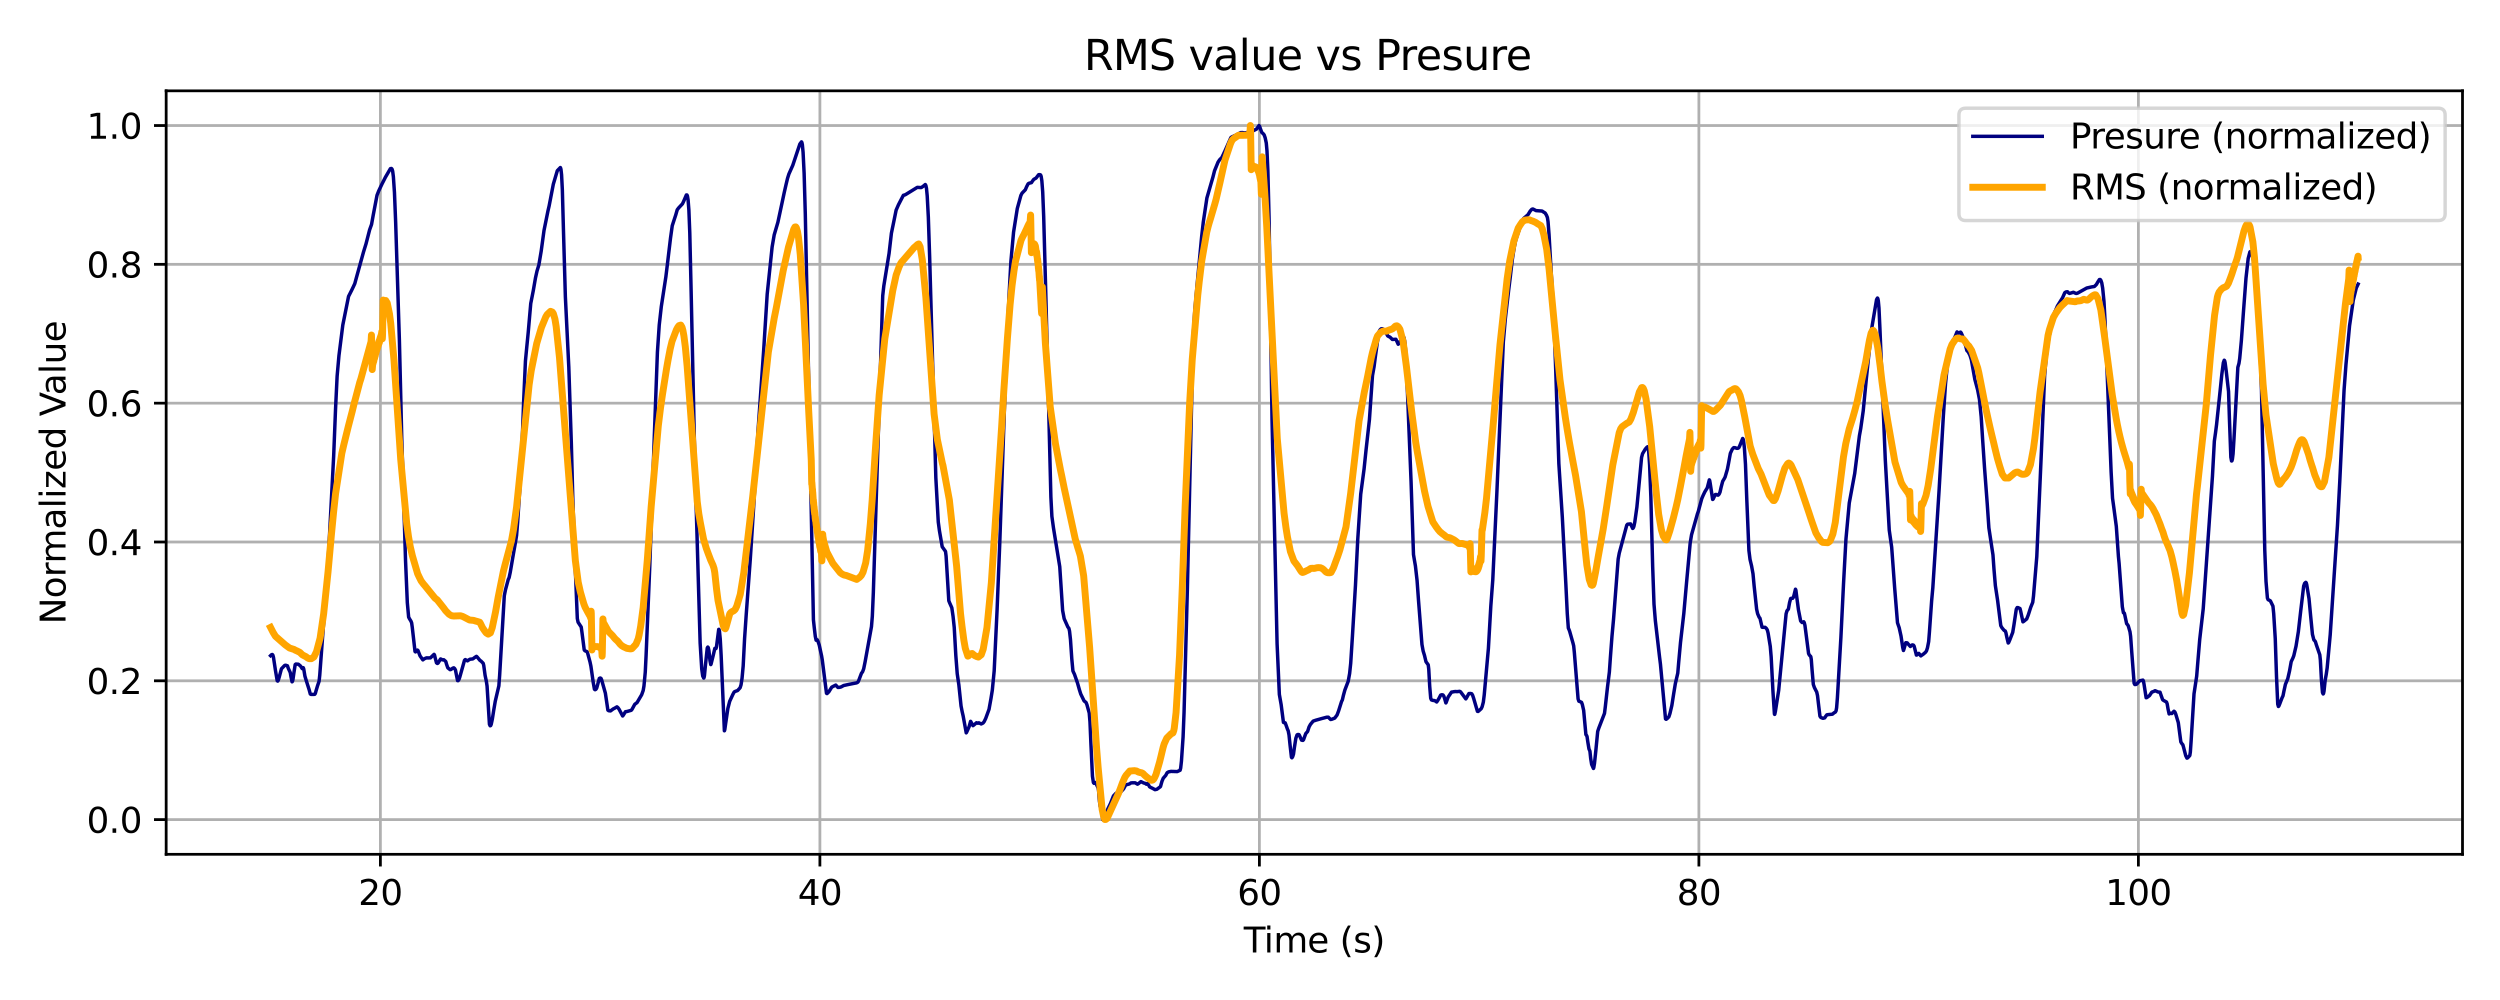 <?xml version="1.0" encoding="utf-8" standalone="no"?>
<!DOCTYPE svg PUBLIC "-//W3C//DTD SVG 1.1//EN"
  "http://www.w3.org/Graphics/SVG/1.1/DTD/svg11.dtd">
<svg xmlns:xlink="http://www.w3.org/1999/xlink" width="720pt" height="288pt" viewBox="0 0 720 288" xmlns="http://www.w3.org/2000/svg" version="1.1">
 <defs>
  <style type="text/css">*{stroke-linejoin: round; stroke-linecap: butt}</style>
 </defs>
 <g id="figure_1">
  <g id="patch_1">
   <path d="M 0 288 
L 720 288 
L 720 0 
L 0 0 
z
" style="fill: #ffffff"/>
  </g>
  <g id="axes_1">
   <g id="patch_2">
    <path d="M 47.855 246.04 
L 709.2 246.04 
L 709.2 26.16 
L 47.855 26.16 
z
" style="fill: #ffffff"/>
   </g>
   <g id="matplotlib.axis_1">
    <g id="xtick_1">
     <g id="line2d_1">
      <path d="M 109.554 246.04 
L 109.554 26.16 
" clip-path="url(#p3bbf9ce9bb)" style="fill: none; stroke: #b0b0b0; stroke-width: 0.8; stroke-linecap: square"/>
     </g>
     <g id="line2d_2">
      <defs>
       <path id="m5e0dab0168" d="M 0 0 
L 0 3.5 
" style="stroke: #000000; stroke-width: 0.8"/>
      </defs>
      <g>
       <use xlink:href="#m5e0dab0168" x="109.554" y="246.04" style="stroke: #000000; stroke-width: 0.8"/>
      </g>
     </g>
     <g id="text_1">
      <!-- 20 -->
      <g transform="translate(103.191 260.638) scale(0.1 -0.1)">
       <defs>
        <path id="DejaVuSans-32" d="M 1228 531 
L 3431 531 
L 3431 0 
L 469 0 
L 469 531 
Q 828 903 1448 1529 
Q 2069 2156 2228 2338 
Q 2531 2678 2651 2914 
Q 2772 3150 2772 3378 
Q 2772 3750 2511 3984 
Q 2250 4219 1831 4219 
Q 1534 4219 1204 4116 
Q 875 4013 500 3803 
L 500 4441 
Q 881 4594 1212 4672 
Q 1544 4750 1819 4750 
Q 2544 4750 2975 4387 
Q 3406 4025 3406 3419 
Q 3406 3131 3298 2873 
Q 3191 2616 2906 2266 
Q 2828 2175 2409 1742 
Q 1991 1309 1228 531 
z
" transform="scale(0.016)"/>
        <path id="DejaVuSans-30" d="M 2034 4250 
Q 1547 4250 1301 3770 
Q 1056 3291 1056 2328 
Q 1056 1369 1301 889 
Q 1547 409 2034 409 
Q 2525 409 2770 889 
Q 3016 1369 3016 2328 
Q 3016 3291 2770 3770 
Q 2525 4250 2034 4250 
z
M 2034 4750 
Q 2819 4750 3233 4129 
Q 3647 3509 3647 2328 
Q 3647 1150 3233 529 
Q 2819 -91 2034 -91 
Q 1250 -91 836 529 
Q 422 1150 422 2328 
Q 422 3509 836 4129 
Q 1250 4750 2034 4750 
z
" transform="scale(0.016)"/>
       </defs>
       <use xlink:href="#DejaVuSans-32"/>
       <use xlink:href="#DejaVuSans-30" transform="translate(63.623 0)"/>
      </g>
     </g>
    </g>
    <g id="xtick_2">
     <g id="line2d_3">
      <path d="M 236.13 246.04 
L 236.13 26.16 
" clip-path="url(#p3bbf9ce9bb)" style="fill: none; stroke: #b0b0b0; stroke-width: 0.8; stroke-linecap: square"/>
     </g>
     <g id="line2d_4">
      <g>
       <use xlink:href="#m5e0dab0168" x="236.13" y="246.04" style="stroke: #000000; stroke-width: 0.8"/>
      </g>
     </g>
     <g id="text_2">
      <!-- 40 -->
      <g transform="translate(229.767 260.638) scale(0.1 -0.1)">
       <defs>
        <path id="DejaVuSans-34" d="M 2419 4116 
L 825 1625 
L 2419 1625 
L 2419 4116 
z
M 2253 4666 
L 3047 4666 
L 3047 1625 
L 3713 1625 
L 3713 1100 
L 3047 1100 
L 3047 0 
L 2419 0 
L 2419 1100 
L 313 1100 
L 313 1709 
L 2253 4666 
z
" transform="scale(0.016)"/>
       </defs>
       <use xlink:href="#DejaVuSans-34"/>
       <use xlink:href="#DejaVuSans-30" transform="translate(63.623 0)"/>
      </g>
     </g>
    </g>
    <g id="xtick_3">
     <g id="line2d_5">
      <path d="M 362.706 246.04 
L 362.706 26.16 
" clip-path="url(#p3bbf9ce9bb)" style="fill: none; stroke: #b0b0b0; stroke-width: 0.8; stroke-linecap: square"/>
     </g>
     <g id="line2d_6">
      <g>
       <use xlink:href="#m5e0dab0168" x="362.706" y="246.04" style="stroke: #000000; stroke-width: 0.8"/>
      </g>
     </g>
     <g id="text_3">
      <!-- 60 -->
      <g transform="translate(356.343 260.638) scale(0.1 -0.1)">
       <defs>
        <path id="DejaVuSans-36" d="M 2113 2584 
Q 1688 2584 1439 2293 
Q 1191 2003 1191 1497 
Q 1191 994 1439 701 
Q 1688 409 2113 409 
Q 2538 409 2786 701 
Q 3034 994 3034 1497 
Q 3034 2003 2786 2293 
Q 2538 2584 2113 2584 
z
M 3366 4563 
L 3366 3988 
Q 3128 4100 2886 4159 
Q 2644 4219 2406 4219 
Q 1781 4219 1451 3797 
Q 1122 3375 1075 2522 
Q 1259 2794 1537 2939 
Q 1816 3084 2150 3084 
Q 2853 3084 3261 2657 
Q 3669 2231 3669 1497 
Q 3669 778 3244 343 
Q 2819 -91 2113 -91 
Q 1303 -91 875 529 
Q 447 1150 447 2328 
Q 447 3434 972 4092 
Q 1497 4750 2381 4750 
Q 2619 4750 2861 4703 
Q 3103 4656 3366 4563 
z
" transform="scale(0.016)"/>
       </defs>
       <use xlink:href="#DejaVuSans-36"/>
       <use xlink:href="#DejaVuSans-30" transform="translate(63.623 0)"/>
      </g>
     </g>
    </g>
    <g id="xtick_4">
     <g id="line2d_7">
      <path d="M 489.281 246.04 
L 489.281 26.16 
" clip-path="url(#p3bbf9ce9bb)" style="fill: none; stroke: #b0b0b0; stroke-width: 0.8; stroke-linecap: square"/>
     </g>
     <g id="line2d_8">
      <g>
       <use xlink:href="#m5e0dab0168" x="489.281" y="246.04" style="stroke: #000000; stroke-width: 0.8"/>
      </g>
     </g>
     <g id="text_4">
      <!-- 80 -->
      <g transform="translate(482.919 260.638) scale(0.1 -0.1)">
       <defs>
        <path id="DejaVuSans-38" d="M 2034 2216 
Q 1584 2216 1326 1975 
Q 1069 1734 1069 1313 
Q 1069 891 1326 650 
Q 1584 409 2034 409 
Q 2484 409 2743 651 
Q 3003 894 3003 1313 
Q 3003 1734 2745 1975 
Q 2488 2216 2034 2216 
z
M 1403 2484 
Q 997 2584 770 2862 
Q 544 3141 544 3541 
Q 544 4100 942 4425 
Q 1341 4750 2034 4750 
Q 2731 4750 3128 4425 
Q 3525 4100 3525 3541 
Q 3525 3141 3298 2862 
Q 3072 2584 2669 2484 
Q 3125 2378 3379 2068 
Q 3634 1759 3634 1313 
Q 3634 634 3220 271 
Q 2806 -91 2034 -91 
Q 1263 -91 848 271 
Q 434 634 434 1313 
Q 434 1759 690 2068 
Q 947 2378 1403 2484 
z
M 1172 3481 
Q 1172 3119 1398 2916 
Q 1625 2713 2034 2713 
Q 2441 2713 2670 2916 
Q 2900 3119 2900 3481 
Q 2900 3844 2670 4047 
Q 2441 4250 2034 4250 
Q 1625 4250 1398 4047 
Q 1172 3844 1172 3481 
z
" transform="scale(0.016)"/>
       </defs>
       <use xlink:href="#DejaVuSans-38"/>
       <use xlink:href="#DejaVuSans-30" transform="translate(63.623 0)"/>
      </g>
     </g>
    </g>
    <g id="xtick_5">
     <g id="line2d_9">
      <path d="M 615.857 246.04 
L 615.857 26.16 
" clip-path="url(#p3bbf9ce9bb)" style="fill: none; stroke: #b0b0b0; stroke-width: 0.8; stroke-linecap: square"/>
     </g>
     <g id="line2d_10">
      <g>
       <use xlink:href="#m5e0dab0168" x="615.857" y="246.04" style="stroke: #000000; stroke-width: 0.8"/>
      </g>
     </g>
     <g id="text_5">
      <!-- 100 -->
      <g transform="translate(606.314 260.638) scale(0.1 -0.1)">
       <defs>
        <path id="DejaVuSans-31" d="M 794 531 
L 1825 531 
L 1825 4091 
L 703 3866 
L 703 4441 
L 1819 4666 
L 2450 4666 
L 2450 531 
L 3481 531 
L 3481 0 
L 794 0 
L 794 531 
z
" transform="scale(0.016)"/>
       </defs>
       <use xlink:href="#DejaVuSans-31"/>
       <use xlink:href="#DejaVuSans-30" transform="translate(63.623 0)"/>
       <use xlink:href="#DejaVuSans-30" transform="translate(127.246 0)"/>
      </g>
     </g>
    </g>
    <g id="text_6">
     <!-- Time (s) -->
     <g transform="translate(358.199 274.317) scale(0.1 -0.1)">
      <defs>
       <path id="DejaVuSans-54" d="M -19 4666 
L 3928 4666 
L 3928 4134 
L 2272 4134 
L 2272 0 
L 1638 0 
L 1638 4134 
L -19 4134 
L -19 4666 
z
" transform="scale(0.016)"/>
       <path id="DejaVuSans-69" d="M 603 3500 
L 1178 3500 
L 1178 0 
L 603 0 
L 603 3500 
z
M 603 4863 
L 1178 4863 
L 1178 4134 
L 603 4134 
L 603 4863 
z
" transform="scale(0.016)"/>
       <path id="DejaVuSans-6d" d="M 3328 2828 
Q 3544 3216 3844 3400 
Q 4144 3584 4550 3584 
Q 5097 3584 5394 3201 
Q 5691 2819 5691 2113 
L 5691 0 
L 5113 0 
L 5113 2094 
Q 5113 2597 4934 2840 
Q 4756 3084 4391 3084 
Q 3944 3084 3684 2787 
Q 3425 2491 3425 1978 
L 3425 0 
L 2847 0 
L 2847 2094 
Q 2847 2600 2669 2842 
Q 2491 3084 2119 3084 
Q 1678 3084 1418 2786 
Q 1159 2488 1159 1978 
L 1159 0 
L 581 0 
L 581 3500 
L 1159 3500 
L 1159 2956 
Q 1356 3278 1631 3431 
Q 1906 3584 2284 3584 
Q 2666 3584 2933 3390 
Q 3200 3197 3328 2828 
z
" transform="scale(0.016)"/>
       <path id="DejaVuSans-65" d="M 3597 1894 
L 3597 1613 
L 953 1613 
Q 991 1019 1311 708 
Q 1631 397 2203 397 
Q 2534 397 2845 478 
Q 3156 559 3463 722 
L 3463 178 
Q 3153 47 2828 -22 
Q 2503 -91 2169 -91 
Q 1331 -91 842 396 
Q 353 884 353 1716 
Q 353 2575 817 3079 
Q 1281 3584 2069 3584 
Q 2775 3584 3186 3129 
Q 3597 2675 3597 1894 
z
M 3022 2063 
Q 3016 2534 2758 2815 
Q 2500 3097 2075 3097 
Q 1594 3097 1305 2825 
Q 1016 2553 972 2059 
L 3022 2063 
z
" transform="scale(0.016)"/>
       <path id="DejaVuSans-20" transform="scale(0.016)"/>
       <path id="DejaVuSans-28" d="M 1984 4856 
Q 1566 4138 1362 3434 
Q 1159 2731 1159 2009 
Q 1159 1288 1364 580 
Q 1569 -128 1984 -844 
L 1484 -844 
Q 1016 -109 783 600 
Q 550 1309 550 2009 
Q 550 2706 781 3412 
Q 1013 4119 1484 4856 
L 1984 4856 
z
" transform="scale(0.016)"/>
       <path id="DejaVuSans-73" d="M 2834 3397 
L 2834 2853 
Q 2591 2978 2328 3040 
Q 2066 3103 1784 3103 
Q 1356 3103 1142 2972 
Q 928 2841 928 2578 
Q 928 2378 1081 2264 
Q 1234 2150 1697 2047 
L 1894 2003 
Q 2506 1872 2764 1633 
Q 3022 1394 3022 966 
Q 3022 478 2636 193 
Q 2250 -91 1575 -91 
Q 1294 -91 989 -36 
Q 684 19 347 128 
L 347 722 
Q 666 556 975 473 
Q 1284 391 1588 391 
Q 1994 391 2212 530 
Q 2431 669 2431 922 
Q 2431 1156 2273 1281 
Q 2116 1406 1581 1522 
L 1381 1569 
Q 847 1681 609 1914 
Q 372 2147 372 2553 
Q 372 3047 722 3315 
Q 1072 3584 1716 3584 
Q 2034 3584 2315 3537 
Q 2597 3491 2834 3397 
z
" transform="scale(0.016)"/>
       <path id="DejaVuSans-29" d="M 513 4856 
L 1013 4856 
Q 1481 4119 1714 3412 
Q 1947 2706 1947 2009 
Q 1947 1309 1714 600 
Q 1481 -109 1013 -844 
L 513 -844 
Q 928 -128 1133 580 
Q 1338 1288 1338 2009 
Q 1338 2731 1133 3434 
Q 928 4138 513 4856 
z
" transform="scale(0.016)"/>
      </defs>
      <use xlink:href="#DejaVuSans-54"/>
      <use xlink:href="#DejaVuSans-69" transform="translate(57.959 0)"/>
      <use xlink:href="#DejaVuSans-6d" transform="translate(85.742 0)"/>
      <use xlink:href="#DejaVuSans-65" transform="translate(183.154 0)"/>
      <use xlink:href="#DejaVuSans-20" transform="translate(244.678 0)"/>
      <use xlink:href="#DejaVuSans-28" transform="translate(276.465 0)"/>
      <use xlink:href="#DejaVuSans-73" transform="translate(315.479 0)"/>
      <use xlink:href="#DejaVuSans-29" transform="translate(367.578 0)"/>
     </g>
    </g>
   </g>
   <g id="matplotlib.axis_2">
    <g id="ytick_1">
     <g id="line2d_11">
      <path d="M 47.855 236.045 
L 709.2 236.045 
" clip-path="url(#p3bbf9ce9bb)" style="fill: none; stroke: #b0b0b0; stroke-width: 0.8; stroke-linecap: square"/>
     </g>
     <g id="line2d_12">
      <defs>
       <path id="ma7dc5a82e1" d="M 0 0 
L -3.5 0 
" style="stroke: #000000; stroke-width: 0.8"/>
      </defs>
      <g>
       <use xlink:href="#ma7dc5a82e1" x="47.855" y="236.045" style="stroke: #000000; stroke-width: 0.8"/>
      </g>
     </g>
     <g id="text_7">
      <!-- 0.0 -->
      <g transform="translate(24.952 239.845) scale(0.1 -0.1)">
       <defs>
        <path id="DejaVuSans-2e" d="M 684 794 
L 1344 794 
L 1344 0 
L 684 0 
L 684 794 
z
" transform="scale(0.016)"/>
       </defs>
       <use xlink:href="#DejaVuSans-30"/>
       <use xlink:href="#DejaVuSans-2e" transform="translate(63.623 0)"/>
       <use xlink:href="#DejaVuSans-30" transform="translate(95.41 0)"/>
      </g>
     </g>
    </g>
    <g id="ytick_2">
     <g id="line2d_13">
      <path d="M 47.855 196.067 
L 709.2 196.067 
" clip-path="url(#p3bbf9ce9bb)" style="fill: none; stroke: #b0b0b0; stroke-width: 0.8; stroke-linecap: square"/>
     </g>
     <g id="line2d_14">
      <g>
       <use xlink:href="#ma7dc5a82e1" x="47.855" y="196.067" style="stroke: #000000; stroke-width: 0.8"/>
      </g>
     </g>
     <g id="text_8">
      <!-- 0.2 -->
      <g transform="translate(24.952 199.866) scale(0.1 -0.1)">
       <use xlink:href="#DejaVuSans-30"/>
       <use xlink:href="#DejaVuSans-2e" transform="translate(63.623 0)"/>
       <use xlink:href="#DejaVuSans-32" transform="translate(95.41 0)"/>
      </g>
     </g>
    </g>
    <g id="ytick_3">
     <g id="line2d_15">
      <path d="M 47.855 156.089 
L 709.2 156.089 
" clip-path="url(#p3bbf9ce9bb)" style="fill: none; stroke: #b0b0b0; stroke-width: 0.8; stroke-linecap: square"/>
     </g>
     <g id="line2d_16">
      <g>
       <use xlink:href="#ma7dc5a82e1" x="47.855" y="156.089" style="stroke: #000000; stroke-width: 0.8"/>
      </g>
     </g>
     <g id="text_9">
      <!-- 0.4 -->
      <g transform="translate(24.952 159.888) scale(0.1 -0.1)">
       <use xlink:href="#DejaVuSans-30"/>
       <use xlink:href="#DejaVuSans-2e" transform="translate(63.623 0)"/>
       <use xlink:href="#DejaVuSans-34" transform="translate(95.41 0)"/>
      </g>
     </g>
    </g>
    <g id="ytick_4">
     <g id="line2d_17">
      <path d="M 47.855 116.111 
L 709.2 116.111 
" clip-path="url(#p3bbf9ce9bb)" style="fill: none; stroke: #b0b0b0; stroke-width: 0.8; stroke-linecap: square"/>
     </g>
     <g id="line2d_18">
      <g>
       <use xlink:href="#ma7dc5a82e1" x="47.855" y="116.111" style="stroke: #000000; stroke-width: 0.8"/>
      </g>
     </g>
     <g id="text_10">
      <!-- 0.6 -->
      <g transform="translate(24.952 119.91) scale(0.1 -0.1)">
       <use xlink:href="#DejaVuSans-30"/>
       <use xlink:href="#DejaVuSans-2e" transform="translate(63.623 0)"/>
       <use xlink:href="#DejaVuSans-36" transform="translate(95.41 0)"/>
      </g>
     </g>
    </g>
    <g id="ytick_5">
     <g id="line2d_19">
      <path d="M 47.855 76.133 
L 709.2 76.133 
" clip-path="url(#p3bbf9ce9bb)" style="fill: none; stroke: #b0b0b0; stroke-width: 0.8; stroke-linecap: square"/>
     </g>
     <g id="line2d_20">
      <g>
       <use xlink:href="#ma7dc5a82e1" x="47.855" y="76.133" style="stroke: #000000; stroke-width: 0.8"/>
      </g>
     </g>
     <g id="text_11">
      <!-- 0.8 -->
      <g transform="translate(24.952 79.932) scale(0.1 -0.1)">
       <use xlink:href="#DejaVuSans-30"/>
       <use xlink:href="#DejaVuSans-2e" transform="translate(63.623 0)"/>
       <use xlink:href="#DejaVuSans-38" transform="translate(95.41 0)"/>
      </g>
     </g>
    </g>
    <g id="ytick_6">
     <g id="line2d_21">
      <path d="M 47.855 36.155 
L 709.2 36.155 
" clip-path="url(#p3bbf9ce9bb)" style="fill: none; stroke: #b0b0b0; stroke-width: 0.8; stroke-linecap: square"/>
     </g>
     <g id="line2d_22">
      <g>
       <use xlink:href="#ma7dc5a82e1" x="47.855" y="36.155" style="stroke: #000000; stroke-width: 0.8"/>
      </g>
     </g>
     <g id="text_12">
      <!-- 1.0 -->
      <g transform="translate(24.952 39.954) scale(0.1 -0.1)">
       <use xlink:href="#DejaVuSans-31"/>
       <use xlink:href="#DejaVuSans-2e" transform="translate(63.623 0)"/>
       <use xlink:href="#DejaVuSans-30" transform="translate(95.41 0)"/>
      </g>
     </g>
    </g>
    <g id="text_13">
     <!-- Normalized Value -->
     <g transform="translate(18.872 179.776) rotate(-90) scale(0.1 -0.1)">
      <defs>
       <path id="DejaVuSans-4e" d="M 628 4666 
L 1478 4666 
L 3547 763 
L 3547 4666 
L 4159 4666 
L 4159 0 
L 3309 0 
L 1241 3903 
L 1241 0 
L 628 0 
L 628 4666 
z
" transform="scale(0.016)"/>
       <path id="DejaVuSans-6f" d="M 1959 3097 
Q 1497 3097 1228 2736 
Q 959 2375 959 1747 
Q 959 1119 1226 758 
Q 1494 397 1959 397 
Q 2419 397 2687 759 
Q 2956 1122 2956 1747 
Q 2956 2369 2687 2733 
Q 2419 3097 1959 3097 
z
M 1959 3584 
Q 2709 3584 3137 3096 
Q 3566 2609 3566 1747 
Q 3566 888 3137 398 
Q 2709 -91 1959 -91 
Q 1206 -91 779 398 
Q 353 888 353 1747 
Q 353 2609 779 3096 
Q 1206 3584 1959 3584 
z
" transform="scale(0.016)"/>
       <path id="DejaVuSans-72" d="M 2631 2963 
Q 2534 3019 2420 3045 
Q 2306 3072 2169 3072 
Q 1681 3072 1420 2755 
Q 1159 2438 1159 1844 
L 1159 0 
L 581 0 
L 581 3500 
L 1159 3500 
L 1159 2956 
Q 1341 3275 1631 3429 
Q 1922 3584 2338 3584 
Q 2397 3584 2469 3576 
Q 2541 3569 2628 3553 
L 2631 2963 
z
" transform="scale(0.016)"/>
       <path id="DejaVuSans-61" d="M 2194 1759 
Q 1497 1759 1228 1600 
Q 959 1441 959 1056 
Q 959 750 1161 570 
Q 1363 391 1709 391 
Q 2188 391 2477 730 
Q 2766 1069 2766 1631 
L 2766 1759 
L 2194 1759 
z
M 3341 1997 
L 3341 0 
L 2766 0 
L 2766 531 
Q 2569 213 2275 61 
Q 1981 -91 1556 -91 
Q 1019 -91 701 211 
Q 384 513 384 1019 
Q 384 1609 779 1909 
Q 1175 2209 1959 2209 
L 2766 2209 
L 2766 2266 
Q 2766 2663 2505 2880 
Q 2244 3097 1772 3097 
Q 1472 3097 1187 3025 
Q 903 2953 641 2809 
L 641 3341 
Q 956 3463 1253 3523 
Q 1550 3584 1831 3584 
Q 2591 3584 2966 3190 
Q 3341 2797 3341 1997 
z
" transform="scale(0.016)"/>
       <path id="DejaVuSans-6c" d="M 603 4863 
L 1178 4863 
L 1178 0 
L 603 0 
L 603 4863 
z
" transform="scale(0.016)"/>
       <path id="DejaVuSans-7a" d="M 353 3500 
L 3084 3500 
L 3084 2975 
L 922 459 
L 3084 459 
L 3084 0 
L 275 0 
L 275 525 
L 2438 3041 
L 353 3041 
L 353 3500 
z
" transform="scale(0.016)"/>
       <path id="DejaVuSans-64" d="M 2906 2969 
L 2906 4863 
L 3481 4863 
L 3481 0 
L 2906 0 
L 2906 525 
Q 2725 213 2448 61 
Q 2172 -91 1784 -91 
Q 1150 -91 751 415 
Q 353 922 353 1747 
Q 353 2572 751 3078 
Q 1150 3584 1784 3584 
Q 2172 3584 2448 3432 
Q 2725 3281 2906 2969 
z
M 947 1747 
Q 947 1113 1208 752 
Q 1469 391 1925 391 
Q 2381 391 2643 752 
Q 2906 1113 2906 1747 
Q 2906 2381 2643 2742 
Q 2381 3103 1925 3103 
Q 1469 3103 1208 2742 
Q 947 2381 947 1747 
z
" transform="scale(0.016)"/>
       <path id="DejaVuSans-56" d="M 1831 0 
L 50 4666 
L 709 4666 
L 2188 738 
L 3669 4666 
L 4325 4666 
L 2547 0 
L 1831 0 
z
" transform="scale(0.016)"/>
       <path id="DejaVuSans-75" d="M 544 1381 
L 544 3500 
L 1119 3500 
L 1119 1403 
Q 1119 906 1312 657 
Q 1506 409 1894 409 
Q 2359 409 2629 706 
Q 2900 1003 2900 1516 
L 2900 3500 
L 3475 3500 
L 3475 0 
L 2900 0 
L 2900 538 
Q 2691 219 2414 64 
Q 2138 -91 1772 -91 
Q 1169 -91 856 284 
Q 544 659 544 1381 
z
M 1991 3584 
L 1991 3584 
z
" transform="scale(0.016)"/>
      </defs>
      <use xlink:href="#DejaVuSans-4e"/>
      <use xlink:href="#DejaVuSans-6f" transform="translate(74.805 0)"/>
      <use xlink:href="#DejaVuSans-72" transform="translate(135.986 0)"/>
      <use xlink:href="#DejaVuSans-6d" transform="translate(175.35 0)"/>
      <use xlink:href="#DejaVuSans-61" transform="translate(272.762 0)"/>
      <use xlink:href="#DejaVuSans-6c" transform="translate(334.041 0)"/>
      <use xlink:href="#DejaVuSans-69" transform="translate(361.824 0)"/>
      <use xlink:href="#DejaVuSans-7a" transform="translate(389.607 0)"/>
      <use xlink:href="#DejaVuSans-65" transform="translate(442.098 0)"/>
      <use xlink:href="#DejaVuSans-64" transform="translate(503.621 0)"/>
      <use xlink:href="#DejaVuSans-20" transform="translate(567.098 0)"/>
      <use xlink:href="#DejaVuSans-56" transform="translate(598.885 0)"/>
      <use xlink:href="#DejaVuSans-61" transform="translate(659.543 0)"/>
      <use xlink:href="#DejaVuSans-6c" transform="translate(720.822 0)"/>
      <use xlink:href="#DejaVuSans-75" transform="translate(748.605 0)"/>
      <use xlink:href="#DejaVuSans-65" transform="translate(811.984 0)"/>
     </g>
    </g>
   </g>
   <g id="line2d_23">
    <path d="M 77.916 188.839 
L 78.195 188.551 
L 78.429 188.497 
L 78.593 188.687 
L 78.764 189.339 
L 79.346 193.179 
L 79.834 196.036 
L 79.979 196.157 
L 79.998 196.145 
L 80.157 195.879 
L 80.429 194.954 
L 81.049 192.622 
L 81.973 191.658 
L 82.239 191.573 
L 82.783 191.753 
L 83.042 192.515 
L 83.384 193.233 
L 83.593 193.692 
L 83.808 194.951 
L 84.112 196.367 
L 84.207 196.295 
L 84.365 195.749 
L 84.618 193.939 
L 85.011 191.401 
L 85.213 191.243 
L 85.935 191.298 
L 86.568 191.833 
L 87.036 192.568 
L 87.118 192.475 
L 87.327 192.29 
L 87.352 192.316 
L 87.473 192.664 
L 87.814 194.722 
L 88.156 195.865 
L 89.036 198.646 
L 89.365 199.871 
L 89.58 199.996 
L 90.295 199.991 
L 90.631 199.963 
L 90.808 199.727 
L 91.029 198.925 
L 91.466 197.463 
L 91.896 196.204 
L 92.086 194.466 
L 94.453 162.67 
L 96.092 131.402 
L 96.637 117.739 
L 97.092 108.318 
L 97.618 102.399 
L 98.725 93.623 
L 100.383 85.361 
L 101.269 83.614 
L 101.814 82.47 
L 102.181 81.669 
L 102.643 79.966 
L 104.693 72.561 
L 105.415 70.22 
L 106.453 66.176 
L 107.003 64.642 
L 107.465 62.081 
L 108.579 56.236 
L 109.06 55.008 
L 110.041 52.934 
L 110.446 52.144 
L 111.003 51.04 
L 111.598 50.02 
L 112.433 48.572 
L 112.731 48.524 
L 112.914 48.717 
L 113.085 49.283 
L 113.294 50.92 
L 113.604 55.458 
L 113.946 63.959 
L 115.028 98.106 
L 115.705 126.175 
L 116.788 161.329 
L 117.307 173.571 
L 117.686 177.726 
L 117.908 178.167 
L 118.357 178.898 
L 118.553 179.396 
L 118.731 180.666 
L 119.522 187.628 
L 119.667 187.751 
L 119.693 187.736 
L 119.933 187.402 
L 120.211 187.219 
L 120.37 187.327 
L 120.56 187.826 
L 120.984 188.908 
L 121.787 190.045 
L 122.18 189.734 
L 122.838 189.459 
L 123.325 189.485 
L 123.642 189.463 
L 123.958 189.473 
L 124.42 189.017 
L 125.009 188.45 
L 125.142 188.647 
L 125.338 189.488 
L 125.705 190.893 
L 125.958 191.077 
L 126.161 190.985 
L 126.401 190.573 
L 126.882 189.78 
L 127.047 189.839 
L 127.414 190.045 
L 127.806 190.007 
L 128.382 190.508 
L 128.622 191.359 
L 128.971 192.346 
L 129.629 192.865 
L 129.863 192.819 
L 130.407 192.427 
L 130.692 192.335 
L 130.945 192.553 
L 131.179 192.988 
L 131.382 194.033 
L 131.78 196.016 
L 131.932 196.027 
L 132.173 195.712 
L 132.413 195.019 
L 133.78 190.146 
L 134.002 189.962 
L 134.217 190.078 
L 134.628 190.33 
L 134.926 190.114 
L 135.369 189.852 
L 136.16 189.768 
L 136.863 189.254 
L 137.223 189.03 
L 137.419 189.213 
L 138.274 190.243 
L 138.489 190.348 
L 139.027 190.894 
L 139.16 191.031 
L 139.318 191.647 
L 139.704 194.487 
L 140.078 196.28 
L 140.274 197.593 
L 140.489 201.007 
L 140.957 208.582 
L 141.16 209.027 
L 141.312 208.967 
L 141.47 208.609 
L 141.793 207.099 
L 142.185 204.587 
L 142.634 201.962 
L 143.672 197.525 
L 143.894 194.52 
L 145.236 171.581 
L 145.577 169.859 
L 146.368 166.913 
L 146.622 166.356 
L 146.951 164.825 
L 147.9 159.294 
L 148.514 155.836 
L 148.773 154.169 
L 149.083 150.385 
L 150.166 133.428 
L 150.799 115.783 
L 151.324 103.982 
L 151.691 100.15 
L 152.121 95.788 
L 152.855 87.408 
L 153.59 83.675 
L 154.216 80.048 
L 154.659 78.052 
L 155.191 76.301 
L 155.862 72.327 
L 156.672 66.385 
L 157.817 60.72 
L 158.14 59.341 
L 159.355 53.049 
L 160.501 49.167 
L 161.38 48.251 
L 161.425 48.308 
L 161.557 48.765 
L 161.735 50.361 
L 161.956 54.683 
L 162.266 65.978 
L 162.823 85.432 
L 163.462 98.503 
L 163.817 105.783 
L 164.545 127.681 
L 164.962 143.381 
L 165.519 159.782 
L 166.266 178.136 
L 166.481 179.184 
L 167.393 180.59 
L 167.62 182.247 
L 168.26 187.199 
L 168.494 187.433 
L 169.108 187.706 
L 169.304 188.343 
L 169.93 190.671 
L 170.184 191.88 
L 170.835 196.447 
L 171.196 198.491 
L 171.386 198.641 
L 171.646 198.504 
L 171.867 198.11 
L 172.139 197.109 
L 172.601 195.386 
L 172.861 195.262 
L 173.082 195.369 
L 173.259 195.759 
L 174.348 199.641 
L 175.069 204.517 
L 175.316 204.696 
L 175.829 204.744 
L 176.607 204.165 
L 176.968 203.99 
L 177.297 203.802 
L 177.677 203.572 
L 177.955 203.791 
L 178.303 204.28 
L 179.322 206.203 
L 179.354 206.183 
L 179.557 205.894 
L 180.126 204.974 
L 180.62 204.902 
L 181.81 204.563 
L 182.018 204.3 
L 182.81 202.844 
L 183.474 202.338 
L 184.803 200.076 
L 185.24 198.846 
L 185.461 197.556 
L 185.835 193.574 
L 186.075 188.728 
L 187.126 163.276 
L 188.442 125.595 
L 189.335 101.395 
L 189.86 93.608 
L 190.455 88.293 
L 191.771 79.713 
L 192.201 76.182 
L 193.107 68.571 
L 193.606 65.007 
L 194.075 63.552 
L 194.613 61.909 
L 195.037 60.431 
L 195.436 59.893 
L 196.543 58.711 
L 196.859 58.05 
L 197.676 56.146 
L 197.847 56.154 
L 197.986 56.471 
L 198.17 57.573 
L 198.397 60.485 
L 198.657 67.091 
L 199.043 83.811 
L 200.093 131.924 
L 201.638 185.18 
L 202.1 192.659 
L 202.378 194.673 
L 202.669 195.286 
L 202.758 195.199 
L 202.878 194.615 
L 203.138 191.867 
L 203.688 186.617 
L 203.853 186.347 
L 203.872 186.355 
L 203.992 186.558 
L 204.169 187.386 
L 204.473 190.26 
L 204.701 191.399 
L 204.707 191.398 
L 204.789 191.242 
L 205.359 188.942 
L 205.878 186.726 
L 205.91 186.738 
L 206.201 186.781 
L 206.34 186.331 
L 206.543 184.731 
L 206.986 181.271 
L 207.049 181.245 
L 207.087 181.3 
L 207.207 181.826 
L 207.429 184.013 
L 207.694 188.9 
L 208.618 210.467 
L 208.644 210.451 
L 208.739 210.145 
L 208.998 208.294 
L 209.625 204.045 
L 210.15 201.979 
L 211.08 199.959 
L 211.454 199.274 
L 211.783 199.106 
L 212.428 198.876 
L 213.156 198.063 
L 213.422 197.211 
L 213.707 195.352 
L 214.036 191.795 
L 214.441 183.879 
L 214.909 177.04 
L 216.074 161.17 
L 217.004 146.801 
L 218.32 123.942 
L 219.225 111.048 
L 219.928 100.982 
L 220.953 84.683 
L 222.371 71.121 
L 222.966 67.654 
L 224.029 64.026 
L 225.39 57.66 
L 225.852 55.485 
L 226.345 53.309 
L 226.807 51.377 
L 227.2 50.118 
L 228.314 47.619 
L 230.358 41.48 
L 230.826 40.857 
L 230.934 40.994 
L 231.079 41.657 
L 231.288 43.886 
L 231.586 49.886 
L 231.927 61.679 
L 232.718 100.586 
L 234.263 178.486 
L 234.497 180.673 
L 234.801 183.255 
L 235.041 184.379 
L 235.161 184.314 
L 235.351 184.25 
L 235.358 184.256 
L 235.547 184.616 
L 235.946 185.8 
L 236.623 188.933 
L 236.819 190.098 
L 238.028 199.651 
L 238.174 199.754 
L 238.193 199.742 
L 238.705 199.237 
L 239.535 197.904 
L 239.895 197.709 
L 240.693 197.3 
L 241.326 197.988 
L 241.832 197.946 
L 242.256 197.825 
L 242.971 197.431 
L 244.382 197.123 
L 246.186 196.765 
L 246.699 196.669 
L 247.104 196.439 
L 247.319 195.969 
L 248.091 193.92 
L 248.426 193.468 
L 248.743 192.601 
L 249.154 190.584 
L 250.983 180.47 
L 251.23 177.467 
L 251.521 170.655 
L 252.407 142.046 
L 254.224 85.157 
L 254.54 82.322 
L 256.053 72.979 
L 256.724 67.169 
L 257.508 63.35 
L 258.084 60.514 
L 258.761 58.961 
L 260.173 56.238 
L 260.508 56.17 
L 260.844 56.016 
L 264.185 53.956 
L 265.299 54.031 
L 265.812 53.699 
L 266.483 53.14 
L 266.647 53.415 
L 266.824 54.224 
L 267.039 56.458 
L 267.362 62.599 
L 267.742 74.15 
L 269.52 137.601 
L 270.223 150.351 
L 270.552 152.815 
L 271.356 157.472 
L 272.305 158.808 
L 272.476 160.174 
L 272.735 164.445 
L 273.254 173.017 
L 273.501 173.636 
L 274.121 175.029 
L 274.482 177.529 
L 274.818 180.695 
L 275.273 188.735 
L 275.678 194.018 
L 276.147 197.231 
L 276.779 203.311 
L 277.09 204.906 
L 277.387 206.206 
L 278.273 211.062 
L 278.286 211.057 
L 278.4 210.853 
L 278.957 209.607 
L 279.102 209.287 
L 279.526 207.745 
L 279.608 207.853 
L 280.21 208.993 
L 280.235 208.98 
L 280.919 208.429 
L 281.222 208.151 
L 281.659 208.296 
L 281.912 208.168 
L 282.589 208.501 
L 283.134 208.22 
L 283.45 207.804 
L 283.88 206.91 
L 284.836 204.295 
L 285.399 201.176 
L 285.785 198.775 
L 286.323 193.225 
L 287.159 175.671 
L 287.924 156.643 
L 288.817 130.945 
L 289.76 103.688 
L 290.69 83.491 
L 291.14 75.279 
L 291.905 66.869 
L 292.975 60.073 
L 294.013 56.279 
L 294.355 55.624 
L 295.285 54.661 
L 295.665 53.781 
L 296.101 52.932 
L 296.411 52.762 
L 297.057 52.604 
L 297.342 52.163 
L 297.734 51.654 
L 298.38 51.287 
L 299.133 50.311 
L 299.475 50.291 
L 299.696 50.392 
L 299.854 50.799 
L 300.05 52.054 
L 300.297 55.278 
L 300.582 62.378 
L 301.234 86.357 
L 302.652 143.124 
L 302.943 148.713 
L 303.392 151.999 
L 305.208 163.212 
L 305.5 167.636 
L 306.037 175.835 
L 306.481 178.184 
L 307.55 180.591 
L 307.841 180.953 
L 308.025 181.76 
L 308.297 184.207 
L 308.677 189.775 
L 308.999 193.225 
L 309.227 193.731 
L 309.442 194.178 
L 310.316 196.695 
L 310.86 198.624 
L 311.252 199.871 
L 312.221 201.87 
L 312.537 202.116 
L 312.778 202.306 
L 313.024 202.921 
L 313.695 205.325 
L 313.911 207.881 
L 314.189 214.386 
L 314.626 223.561 
L 314.904 225.41 
L 315.088 225.606 
L 315.297 225.412 
L 315.499 225.356 
L 315.645 225.629 
L 316.094 226.587 
L 316.24 226.812 
L 316.385 227.614 
L 316.657 230.893 
L 316.885 232.26 
L 316.999 232.172 
L 317.075 232.171 
L 317.1 232.216 
L 317.208 232.757 
L 317.607 236.045 
L 317.701 235.808 
L 318.1 234.528 
L 318.372 234.481 
L 318.67 233.777 
L 319.815 231.404 
L 320.676 229.226 
L 321.347 228.514 
L 321.904 228.217 
L 323.005 227.833 
L 323.575 227.216 
L 323.84 226.727 
L 324.233 226.024 
L 324.619 225.95 
L 325.258 225.788 
L 325.739 225.461 
L 326.91 225.441 
L 327.6 225.848 
L 327.929 225.644 
L 328.587 225.107 
L 329.397 225.505 
L 329.764 225.584 
L 330.169 225.865 
L 330.188 225.844 
L 330.524 225.601 
L 330.53 225.607 
L 330.701 225.923 
L 331.093 226.621 
L 332.08 227.111 
L 332.637 227.426 
L 333.182 227.308 
L 334.213 226.554 
L 334.644 225.022 
L 335.011 224.133 
L 335.739 223.298 
L 336.137 222.537 
L 336.555 222.299 
L 337.251 222.163 
L 339.042 222.218 
L 339.871 221.831 
L 340.036 221.183 
L 340.257 219.186 
L 340.726 212.256 
L 341.004 205.227 
L 341.953 170.013 
L 343.605 97.584 
L 344.093 89.583 
L 344.915 80.412 
L 346.073 68.18 
L 346.542 63.994 
L 347.586 57.018 
L 349.32 51.009 
L 349.788 49.178 
L 350.795 46.703 
L 351.238 46.031 
L 351.909 45.334 
L 352.807 43.43 
L 354.51 39.592 
L 354.858 39.396 
L 356.155 38.848 
L 357.294 38.197 
L 357.763 38.175 
L 358.604 38.291 
L 359.041 38.172 
L 359.554 38.095 
L 360.339 37.843 
L 360.794 37.721 
L 361.889 37.177 
L 362.136 36.811 
L 362.585 36.155 
L 362.725 36.282 
L 362.933 36.891 
L 363.376 38.121 
L 363.807 38.517 
L 364.066 38.828 
L 364.364 39.671 
L 364.686 41.177 
L 364.895 43.495 
L 365.148 49.233 
L 365.49 62.729 
L 365.807 84.416 
L 366.345 120.943 
L 367.8 185.379 
L 368.452 200.002 
L 368.971 202.942 
L 369.629 208.039 
L 369.813 208.146 
L 370.129 208.172 
L 370.3 208.613 
L 370.8 210.026 
L 371.003 210.476 
L 371.237 211.692 
L 371.528 214.514 
L 371.939 218.111 
L 372.066 218.244 
L 372.097 218.224 
L 372.306 217.886 
L 372.528 217.175 
L 372.781 215.314 
L 373.205 212.613 
L 373.547 211.652 
L 373.806 211.522 
L 374.116 211.577 
L 374.287 211.898 
L 374.844 213.16 
L 375.23 213.236 
L 375.414 213.058 
L 375.629 212.449 
L 376.059 211.266 
L 376.585 210.674 
L 377.009 209.355 
L 377.407 208.623 
L 378.192 207.68 
L 378.958 207.418 
L 380.603 206.956 
L 382.11 206.553 
L 382.565 206.55 
L 382.825 206.834 
L 383.223 207.214 
L 383.546 207.151 
L 384.401 206.816 
L 385.071 205.928 
L 385.514 204.745 
L 386.363 202.049 
L 386.603 201.56 
L 386.894 200.295 
L 387.318 198.741 
L 388.286 196.195 
L 388.692 193.964 
L 389.002 191.015 
L 389.495 183.278 
L 390.375 168.554 
L 391.021 155.517 
L 391.888 142.316 
L 392.85 135.086 
L 393.419 129.608 
L 394.394 120.871 
L 395.28 108.136 
L 395.723 105.65 
L 396.115 102.641 
L 397.058 95.849 
L 397.438 95.021 
L 397.773 94.692 
L 398.096 94.675 
L 398.381 94.888 
L 398.837 95.216 
L 399.026 95.509 
L 399.666 96.76 
L 400.343 97.115 
L 400.995 97.76 
L 402.02 97.709 
L 402.229 98.15 
L 402.678 99.142 
L 402.849 98.986 
L 403.406 98.032 
L 403.893 97.209 
L 404.197 97.027 
L 404.33 97.249 
L 404.52 98.112 
L 404.767 100.341 
L 405.026 105.077 
L 406.387 138.738 
L 407.083 159.704 
L 407.33 161.195 
L 407.64 162.998 
L 408.115 167.184 
L 408.545 173.115 
L 409.52 185.595 
L 409.861 187.476 
L 410.254 188.765 
L 410.684 190.58 
L 411.33 191.47 
L 411.482 192.755 
L 411.754 197.648 
L 412.045 201.106 
L 412.254 201.578 
L 412.659 201.712 
L 413.095 201.76 
L 413.304 201.842 
L 413.766 202.174 
L 414.089 201.715 
L 414.475 201.033 
L 414.905 200.195 
L 415.253 200.081 
L 415.583 200.152 
L 415.829 200.502 
L 416.064 201.227 
L 416.412 202.441 
L 416.443 202.42 
L 416.57 202.101 
L 417.064 200.759 
L 417.652 199.893 
L 418.038 199.324 
L 418.342 199.284 
L 418.741 199.201 
L 419.114 199.162 
L 419.728 199.188 
L 420.38 199.096 
L 420.639 199.244 
L 421.234 200.038 
L 422.152 201.28 
L 422.165 201.271 
L 422.354 200.974 
L 423.038 199.746 
L 423.475 199.721 
L 423.848 199.797 
L 424.101 200.204 
L 424.424 201.163 
L 425.5 204.862 
L 425.683 204.904 
L 426.107 204.538 
L 426.588 204.095 
L 426.854 203.53 
L 427.196 202.23 
L 427.455 200.155 
L 428.658 186.762 
L 429.354 174.557 
L 429.917 167.042 
L 431.094 141.912 
L 432.961 98.445 
L 433.537 91.792 
L 434.493 83.566 
L 434.942 79.949 
L 435.525 74.894 
L 436.082 71.303 
L 436.537 69.085 
L 437.126 67.268 
L 438.398 63.711 
L 438.885 62.851 
L 439.746 62.113 
L 440.05 61.849 
L 440.708 60.78 
L 441.17 60.264 
L 441.48 60.19 
L 441.803 60.353 
L 442.379 60.657 
L 444.119 60.782 
L 444.714 61.18 
L 444.992 61.329 
L 445.379 61.972 
L 445.651 62.643 
L 445.841 63.889 
L 446.119 67.546 
L 447.499 91.487 
L 448.043 106.496 
L 448.948 133.543 
L 449.954 149.053 
L 450.967 168.295 
L 451.378 176.764 
L 451.676 180.875 
L 451.885 181.352 
L 452.062 181.833 
L 453.036 185.268 
L 453.22 186.013 
L 453.416 187.974 
L 454.486 201.273 
L 454.714 201.948 
L 455.017 202.053 
L 455.479 202.273 
L 455.707 202.882 
L 456.093 204.596 
L 456.315 207.01 
L 456.739 211.579 
L 456.948 211.825 
L 457.074 212.162 
L 457.27 213.546 
L 457.618 215.678 
L 457.897 216.339 
L 458.118 218.449 
L 458.391 220.141 
L 458.91 221.315 
L 459.004 221.105 
L 459.213 219.835 
L 459.587 216.31 
L 460.137 210.645 
L 460.473 209.644 
L 462.093 205.452 
L 462.314 203.665 
L 462.96 197.867 
L 463.498 193.552 
L 463.789 189.368 
L 464.251 183.213 
L 464.7 178.313 
L 466.029 161.031 
L 466.346 159.298 
L 468.51 151.242 
L 468.744 150.974 
L 469.605 150.879 
L 469.814 151.35 
L 470.206 152.19 
L 470.358 152.089 
L 470.554 151.64 
L 470.82 150.35 
L 471.422 146.052 
L 471.903 141.061 
L 472.77 131.75 
L 473.061 130.655 
L 473.839 129.348 
L 474.339 128.774 
L 474.542 128.659 
L 474.554 128.671 
L 474.668 128.961 
L 474.833 130.164 
L 475.086 133.986 
L 475.447 143.169 
L 475.966 163.15 
L 476.352 173.999 
L 476.738 178.741 
L 477.934 189.089 
L 478.206 191.286 
L 479.668 207.033 
L 479.845 207.158 
L 480.124 206.962 
L 480.636 206.433 
L 480.946 205.487 
L 481.491 203.174 
L 482.041 199.658 
L 482.497 196.897 
L 483.199 193.854 
L 483.478 190.565 
L 483.978 185.086 
L 484.934 176.73 
L 485.725 167.795 
L 486.775 156.352 
L 487.168 154.002 
L 488.87 147.954 
L 489.111 147.287 
L 490.104 143.61 
L 490.497 142.69 
L 491.003 141.63 
L 491.693 140.498 
L 492.288 138.197 
L 492.382 138.352 
L 492.534 139.185 
L 493.243 143.84 
L 493.376 143.765 
L 493.591 143.282 
L 493.996 142.436 
L 494.268 142.4 
L 494.61 142.586 
L 494.838 142.595 
L 495.11 142.3 
L 495.363 141.732 
L 495.699 140.257 
L 496.142 138.597 
L 496.566 137.892 
L 496.825 137.4 
L 497.49 135.13 
L 497.806 133.498 
L 498.338 130.568 
L 498.901 129.345 
L 499.319 128.917 
L 499.642 128.925 
L 500.205 129.117 
L 500.534 129.103 
L 500.793 128.92 
L 501.04 128.402 
L 501.888 126.285 
L 502.009 126.413 
L 502.154 126.991 
L 502.388 129.032 
L 502.698 133.749 
L 503.084 144.099 
L 503.686 158.55 
L 504.008 161.115 
L 504.464 163.039 
L 504.863 165.243 
L 505.186 168.71 
L 505.907 175.446 
L 506.192 176.743 
L 506.641 177.788 
L 506.869 178.032 
L 507.046 178.794 
L 507.47 180.635 
L 507.673 180.674 
L 508.344 180.664 
L 508.679 180.946 
L 508.983 181.431 
L 509.217 182.352 
L 509.837 186.161 
L 510.097 189.229 
L 510.609 199.109 
L 511.033 205.657 
L 511.097 205.746 
L 511.147 205.662 
L 511.318 204.843 
L 512.261 198.82 
L 514.394 176.785 
L 514.647 175.909 
L 515.059 175.413 
L 515.388 173.572 
L 515.71 172.384 
L 515.894 172.31 
L 516.261 172.321 
L 516.508 172.002 
L 516.704 171.298 
L 517.096 169.694 
L 517.128 169.718 
L 517.229 170.051 
L 517.445 171.797 
L 517.944 175.572 
L 518.584 178.838 
L 519.001 179.286 
L 519.179 179.195 
L 519.47 179.066 
L 519.622 179.304 
L 519.824 180.126 
L 520.128 182.456 
L 520.868 188.217 
L 521.096 188.659 
L 521.501 189.084 
L 521.647 189.907 
L 521.862 192.766 
L 522.235 197.115 
L 522.546 198.008 
L 522.989 198.886 
L 523.21 199.303 
L 523.444 200.339 
L 523.704 202.6 
L 524.14 206.247 
L 524.375 206.611 
L 524.995 206.882 
L 525.514 206.748 
L 525.761 206.356 
L 526.134 205.866 
L 526.501 205.808 
L 527.754 205.685 
L 528.21 205.286 
L 528.577 205.091 
L 528.786 204.712 
L 528.944 203.829 
L 529.172 200.937 
L 530.178 183.581 
L 530.938 168.045 
L 531.634 155.241 
L 532.589 144.858 
L 534.159 136.353 
L 535.501 125.556 
L 535.893 123.387 
L 536.608 118.326 
L 537.513 109 
L 538.076 103.562 
L 538.981 94.987 
L 540.443 86.305 
L 540.703 85.834 
L 540.804 85.956 
L 540.95 86.607 
L 541.146 88.723 
L 541.418 94.621 
L 542.956 132.296 
L 544.101 152.667 
L 544.804 157.612 
L 545.665 169.37 
L 546.475 179.348 
L 546.709 180.049 
L 546.962 180.779 
L 547.494 183.189 
L 547.981 186.439 
L 548.19 187.341 
L 548.202 187.334 
L 548.291 187.098 
L 548.861 185.097 
L 549.278 185.149 
L 549.588 185.531 
L 550.19 186.194 
L 550.437 185.92 
L 550.753 185.727 
L 551.057 185.79 
L 551.253 186.056 
L 551.455 186.808 
L 551.924 188.668 
L 552.088 188.632 
L 552.43 188.225 
L 552.633 188.178 
L 552.829 188.441 
L 553.202 188.903 
L 553.392 188.751 
L 553.74 188.521 
L 554.019 188.313 
L 554.569 187.829 
L 554.829 187.452 
L 555.113 186.559 
L 555.455 184.772 
L 555.67 182.089 
L 556.31 173.025 
L 556.651 169.297 
L 557.86 150.594 
L 558.449 141.308 
L 558.917 133.159 
L 559.677 119.949 
L 560.309 110.513 
L 560.898 104.613 
L 561.436 101.685 
L 562.044 99.023 
L 562.442 98.223 
L 562.866 97.471 
L 563.619 95.591 
L 563.797 95.731 
L 564.126 95.968 
L 564.366 95.765 
L 564.638 95.651 
L 564.816 95.843 
L 565.24 96.811 
L 565.765 98.345 
L 566.461 100.966 
L 566.86 101.376 
L 567.353 102.342 
L 567.752 103.597 
L 568.157 105.902 
L 568.752 109.251 
L 569.556 112.278 
L 570.075 114.988 
L 570.581 120.037 
L 570.986 126.449 
L 571.543 134.708 
L 572.328 145.154 
L 572.796 152.02 
L 573.973 159.818 
L 574.264 163.909 
L 574.663 168.656 
L 575.296 172.832 
L 576.22 180.181 
L 576.549 180.776 
L 577.195 181.561 
L 577.498 181.715 
L 577.682 182.147 
L 577.979 183.583 
L 578.365 185.183 
L 578.473 185.096 
L 578.834 184.264 
L 579.663 182.125 
L 580.005 180.044 
L 580.688 175.463 
L 580.948 174.98 
L 581.175 174.98 
L 581.758 175.261 
L 581.954 176.04 
L 582.606 179.09 
L 582.859 178.932 
L 583.694 178.248 
L 584.131 177.135 
L 584.859 174.867 
L 585.428 173.467 
L 585.65 171.629 
L 586.593 160.332 
L 587.916 130.165 
L 588.859 108.068 
L 589.308 102.572 
L 589.916 98.102 
L 590.972 92.241 
L 591.903 89.632 
L 592.536 88.126 
L 594.017 85.755 
L 594.668 84.269 
L 595.036 84.065 
L 595.434 84.022 
L 595.713 84.319 
L 596.01 84.505 
L 596.384 84.405 
L 597.137 84.173 
L 597.592 84.389 
L 597.972 84.527 
L 598.339 84.421 
L 600.978 82.95 
L 602.415 82.626 
L 603.187 82.511 
L 603.763 81.928 
L 604.13 81.287 
L 604.624 80.514 
L 604.858 80.495 
L 605.054 80.74 
L 605.307 81.475 
L 605.567 82.994 
L 605.94 86.766 
L 606.231 92.035 
L 608.003 135.923 
L 608.408 143.479 
L 608.763 146.059 
L 609.497 151.599 
L 610.104 160.253 
L 610.301 162.247 
L 611.231 174.757 
L 611.547 176.48 
L 611.718 176.494 
L 611.826 176.629 
L 611.984 177.332 
L 612.471 179.62 
L 612.756 179.934 
L 612.94 180.246 
L 613.433 181.951 
L 613.617 183.264 
L 613.94 187.751 
L 614.623 196.767 
L 614.826 197.144 
L 615.161 197.125 
L 615.465 196.933 
L 615.927 196.349 
L 616.281 196.056 
L 617.161 195.871 
L 617.313 196.162 
L 617.49 197.12 
L 618.085 200.948 
L 618.275 200.909 
L 619.053 200.334 
L 619.718 199.329 
L 620.205 199.164 
L 620.667 198.92 
L 621.547 199.3 
L 622.085 199.353 
L 622.338 200.103 
L 622.844 201.528 
L 623.142 201.741 
L 623.952 202.188 
L 624.148 202.72 
L 624.401 204.222 
L 624.705 205.612 
L 624.825 205.555 
L 625.097 205.393 
L 625.49 205.502 
L 626.116 204.834 
L 626.357 205.048 
L 626.616 205.663 
L 627.35 208.114 
L 628.078 213.675 
L 628.464 214.287 
L 628.654 214.466 
L 628.844 215.135 
L 629.489 217.635 
L 629.838 218.343 
L 630.002 218.295 
L 630.66 217.603 
L 630.819 216.61 
L 631.034 213.525 
L 631.875 199.825 
L 632.641 194.749 
L 633.015 190.151 
L 633.521 184.129 
L 634.527 175.331 
L 637.185 137.166 
L 637.73 127.052 
L 638.065 124.673 
L 638.369 122.299 
L 639.369 112.805 
L 639.881 107.838 
L 640.318 104.478 
L 640.578 103.745 
L 640.679 103.834 
L 640.824 104.396 
L 641.153 106.878 
L 641.824 112.775 
L 642.084 120.907 
L 642.482 131.673 
L 642.685 132.763 
L 642.774 132.738 
L 642.793 132.708 
L 642.932 132.245 
L 643.122 130.701 
L 643.388 126.361 
L 644.501 105.787 
L 644.818 104.665 
L 645.039 103.204 
L 645.514 98.083 
L 646.166 89.099 
L 646.843 80.106 
L 647.476 74.45 
L 647.97 72.554 
L 648.147 72.438 
L 648.153 72.441 
L 648.305 72.673 
L 648.691 73.84 
L 649.425 76.374 
L 649.697 78.526 
L 650.33 86.761 
L 650.786 95.634 
L 651.305 112.198 
L 651.647 128.895 
L 652.254 158.472 
L 652.609 167.42 
L 653.014 172.241 
L 653.216 172.71 
L 653.855 173.018 
L 654.608 174.568 
L 654.824 176.715 
L 655.273 183.933 
L 655.634 194.839 
L 655.988 202.791 
L 656.178 203.469 
L 656.298 203.359 
L 656.558 202.741 
L 657.21 201.018 
L 657.507 200.38 
L 657.767 199.071 
L 658.197 197.098 
L 658.88 195.452 
L 659.387 193.22 
L 659.868 190.548 
L 660.349 189.528 
L 660.614 188.841 
L 661.254 186.102 
L 661.925 181.927 
L 662.583 176.123 
L 663.456 168.794 
L 663.728 168.007 
L 664.064 167.712 
L 664.184 167.819 
L 664.336 168.366 
L 664.994 172.415 
L 665.469 177.46 
L 665.981 182.683 
L 666.393 184.291 
L 666.639 184.531 
L 666.829 184.783 
L 667.114 185.717 
L 667.81 187.75 
L 668.095 188.562 
L 668.266 190.127 
L 668.57 195.768 
L 668.874 199.441 
L 669.07 199.862 
L 669.171 199.733 
L 669.317 199.055 
L 669.639 195.986 
L 669.968 194.132 
L 670.222 192.36 
L 671.101 182.817 
L 673.19 151.294 
L 673.842 138.852 
L 675.088 112.391 
L 675.645 104.9 
L 676.671 93.824 
L 677.74 86.46 
L 678.614 82.932 
L 679.139 81.819 
L 679.139 81.819 
" clip-path="url(#p3bbf9ce9bb)" style="fill: none; stroke: #000080; stroke-linecap: square"/>
   </g>
   <g id="line2d_24">
    <path d="M 77.916 180.694 
L 78.65 182.129 
L 79.334 183.248 
L 82.131 185.707 
L 83.391 186.63 
L 84.688 187.04 
L 85.074 187.275 
L 85.498 187.449 
L 85.726 187.57 
L 85.935 187.663 
L 86.232 187.82 
L 86.39 187.91 
L 87.061 188.576 
L 87.814 188.977 
L 88.011 189.054 
L 88.289 189.254 
L 88.586 189.478 
L 88.947 189.658 
L 89.181 189.702 
L 89.65 189.701 
L 90.403 189.214 
L 91.162 187.654 
L 92.181 183.808 
L 93.207 176.809 
L 94.472 164.725 
L 95.447 153.942 
L 96.054 147.674 
L 96.649 142.15 
L 98.447 130.538 
L 99.004 128.126 
L 100.326 122.763 
L 101.421 118.554 
L 101.953 116.352 
L 102.421 114.619 
L 103.605 110.12 
L 103.94 109.095 
L 106.864 98.396 
L 106.978 96.494 
L 107.01 97.532 
L 107.199 106.435 
L 107.263 105.671 
L 107.421 104.029 
L 107.434 104.19 
L 107.453 104.622 
L 107.484 103.884 
L 107.535 103.987 
L 107.611 103.444 
L 107.579 104.217 
L 107.642 103.989 
L 107.801 102.76 
L 107.826 103.239 
L 107.832 103.303 
L 107.864 102.525 
L 107.883 102.847 
L 107.896 103.068 
L 107.927 102.291 
L 107.972 102.6 
L 108.054 101.826 
L 108.022 102.603 
L 108.085 102.369 
L 108.244 101.125 
L 108.269 101.608 
L 108.275 101.671 
L 108.307 100.898 
L 108.326 101.226 
L 108.339 101.447 
L 108.37 100.677 
L 108.415 100.995 
L 108.497 100.249 
L 108.465 101.015 
L 108.529 100.803 
L 108.687 99.631 
L 108.706 99.967 
L 108.718 100.193 
L 108.75 99.434 
L 108.794 99.767 
L 108.877 99.045 
L 108.845 99.803 
L 108.908 99.611 
L 109.066 98.497 
L 109.085 98.844 
L 109.098 99.077 
L 109.13 98.329 
L 109.18 98.463 
L 109.256 97.988 
L 109.225 98.742 
L 109.288 98.562 
L 109.446 97.418 
L 109.465 97.761 
L 109.478 97.988 
L 109.509 97.227 
L 109.554 97.563 
L 109.636 96.841 
L 109.604 97.604 
L 109.668 97.41 
L 109.826 96.285 
L 109.845 96.605 
L 109.858 96.793 
L 109.889 95.949 
L 109.934 96.117 
L 109.952 95.541 
L 110.035 96.228 
L 110.111 97.572 
L 110.155 96.858 
L 110.18 95.907 
L 110.364 86.421 
L 110.408 86.669 
L 110.49 87.139 
L 110.566 86.98 
L 110.782 86.603 
L 111.085 86.547 
L 111.522 87.255 
L 112.174 90.405 
L 112.522 93.063 
L 113.471 103.773 
L 115.408 132.337 
L 117.142 150.888 
L 117.648 154.557 
L 118.148 157.409 
L 118.768 160.075 
L 120.275 165.221 
L 120.756 166.24 
L 121.281 167.297 
L 121.99 168.24 
L 122.351 168.652 
L 125.262 172.246 
L 125.958 172.798 
L 127.844 175.189 
L 128.319 175.854 
L 129.319 176.893 
L 130.034 177.324 
L 130.692 177.413 
L 132.616 177.341 
L 133.223 177.525 
L 133.622 177.722 
L 135.008 178.447 
L 135.28 178.573 
L 136.274 178.656 
L 136.495 178.701 
L 136.654 178.753 
L 136.888 178.831 
L 137.4 178.967 
L 138.147 179.194 
L 138.362 179.544 
L 138.957 180.767 
L 139.565 181.654 
L 140.021 182.267 
L 140.603 182.629 
L 141.242 182.267 
L 141.761 180.79 
L 142.71 176.265 
L 143.476 171.98 
L 144.982 164.48 
L 145.438 162.712 
L 147.305 155.752 
L 147.906 152.414 
L 148.78 145.955 
L 152.387 110.822 
L 152.988 106.779 
L 154.577 98.914 
L 155.912 94.359 
L 157.184 91.261 
L 157.596 90.57 
L 158.551 89.666 
L 159.064 89.869 
L 159.361 90.31 
L 159.817 91.849 
L 160.178 94.047 
L 161.127 102.95 
L 165.703 161.47 
L 166.526 167.668 
L 167.158 170.518 
L 168.152 173.944 
L 168.513 174.876 
L 169.298 176.346 
L 169.658 176.994 
L 170.006 177.603 
L 170.089 177.941 
L 170.133 177.689 
L 170.203 176.485 
L 170.241 176.028 
L 170.291 176.673 
L 170.481 187.191 
L 170.57 186.362 
L 170.627 186.065 
L 170.696 186.162 
L 170.848 186.337 
L 170.861 186.328 
L 171.203 186.22 
L 171.487 186.207 
L 171.703 186.215 
L 171.93 186.217 
L 172.139 186.216 
L 172.861 186.548 
L 173.133 186.895 
L 173.196 186.785 
L 173.253 186.703 
L 173.278 186.847 
L 173.411 188.98 
L 173.462 188.084 
L 173.645 178.26 
L 173.709 178.887 
L 173.823 179.643 
L 173.873 179.595 
L 173.968 179.595 
L 173.987 179.628 
L 175.234 181.863 
L 175.785 182.446 
L 175.949 182.606 
L 176.234 182.886 
L 176.386 183.038 
L 176.867 183.642 
L 177.152 183.97 
L 177.493 184.303 
L 177.715 184.474 
L 178.133 184.94 
L 178.284 185.134 
L 178.576 185.499 
L 178.791 185.703 
L 179.082 185.979 
L 179.297 186.09 
L 179.576 186.28 
L 179.943 186.439 
L 180.525 186.725 
L 181.322 186.844 
L 181.544 186.883 
L 181.829 186.849 
L 181.999 186.797 
L 183.145 185.562 
L 183.81 183.961 
L 184.069 182.848 
L 184.518 180.316 
L 185.233 174.943 
L 186.43 161.203 
L 187.537 145.906 
L 189.588 122.667 
L 190.233 117.433 
L 190.809 113.486 
L 191.967 106.164 
L 192.385 103.765 
L 192.999 100.555 
L 193.537 98.318 
L 194.809 94.964 
L 195.227 94.202 
L 195.562 93.782 
L 196.062 93.625 
L 196.423 94.244 
L 196.676 95.158 
L 196.967 96.742 
L 197.372 99.885 
L 197.897 105.46 
L 200.802 144.464 
L 201.252 147.946 
L 201.682 150.448 
L 202.6 155.165 
L 203.403 157.892 
L 203.998 159.522 
L 204.676 161.311 
L 205.321 162.74 
L 205.638 163.697 
L 205.853 164.896 
L 206.372 169.718 
L 206.783 172.909 
L 208.277 180.109 
L 208.625 180.922 
L 208.884 181.092 
L 208.903 181.071 
L 209.08 180.687 
L 210.169 176.768 
L 210.523 176.351 
L 210.941 176.088 
L 211.308 175.914 
L 211.732 175.514 
L 212.194 174.548 
L 213.2 171.165 
L 214.219 164.9 
L 216.795 142.874 
L 221.282 101.421 
L 222.985 91.57 
L 223.573 88.647 
L 225.561 77.931 
L 227.086 71.145 
L 228.598 66.01 
L 228.946 65.377 
L 229.168 65.349 
L 229.339 65.573 
L 229.681 66.702 
L 229.965 68.425 
L 230.478 73.336 
L 231.434 87.764 
L 232.908 118.411 
L 233.642 132.519 
L 233.788 139.424 
L 233.813 138.923 
L 233.826 139.073 
L 233.978 141.17 
L 233.991 141.083 
L 234.003 140.933 
L 234.041 142.072 
L 234.066 141.794 
L 234.079 142.028 
L 234.231 144.333 
L 234.237 144.305 
L 234.256 144 
L 234.294 145.012 
L 234.32 144.666 
L 234.408 145.993 
L 234.547 147.418 
L 234.446 145.899 
L 234.56 147.251 
L 234.573 147.035 
L 234.611 147.959 
L 234.642 147.598 
L 234.801 149.44 
L 234.813 149.257 
L 234.826 149.029 
L 234.864 149.899 
L 234.902 149.649 
L 235.054 151.196 
L 235.079 150.77 
L 235.117 151.616 
L 235.149 151.211 
L 235.307 152.853 
L 235.32 152.659 
L 235.332 152.422 
L 235.37 153.255 
L 235.408 152.979 
L 235.56 154.429 
L 235.585 153.99 
L 235.623 154.808 
L 235.661 154.519 
L 235.813 155.915 
L 235.839 155.467 
L 235.876 156.274 
L 235.914 155.973 
L 236.06 157.249 
L 236.13 157.611 
L 236.092 156.834 
L 236.155 157.14 
L 236.168 157.281 
L 236.313 158.47 
L 236.383 158.822 
L 236.345 158.055 
L 236.408 158.338 
L 236.421 158.467 
L 236.509 159.115 
L 236.535 158.575 
L 236.541 158.576 
L 236.699 161.537 
L 236.756 160.684 
L 236.933 153.846 
L 236.984 154.439 
L 237.218 155.843 
L 238.123 158.948 
L 239.857 162.235 
L 240.389 162.919 
L 241.99 164.935 
L 242.528 165.33 
L 243.11 165.614 
L 243.712 165.731 
L 246.73 166.868 
L 247.553 166.27 
L 248.059 165.736 
L 248.553 164.795 
L 249.319 162.099 
L 249.882 158.496 
L 250.654 150.818 
L 251.186 144.041 
L 252.167 128.592 
L 253.198 113.769 
L 254.831 97.524 
L 257.11 83.704 
L 258.091 79.207 
L 258.894 76.979 
L 259.116 76.472 
L 259.451 75.768 
L 259.793 75.312 
L 259.932 75.185 
L 263.268 71.293 
L 263.369 71.221 
L 263.59 71.029 
L 263.685 70.953 
L 263.9 70.758 
L 263.989 70.684 
L 264.236 70.432 
L 264.597 70.261 
L 264.989 71.051 
L 265.622 74.805 
L 266.647 85.567 
L 269.02 119.23 
L 269.951 126.549 
L 271.406 133.462 
L 271.571 134.038 
L 273.413 143.983 
L 275.507 163.052 
L 276.634 176.729 
L 277.052 180.335 
L 277.59 184.358 
L 278.001 186.694 
L 278.735 188.967 
L 278.944 188.872 
L 279.336 188.338 
L 279.995 188.211 
L 280.406 188.558 
L 280.558 188.7 
L 280.735 188.811 
L 280.893 188.907 
L 280.912 188.89 
L 281.058 188.953 
L 281.21 189.059 
L 281.222 189.049 
L 281.305 189.077 
L 281.324 189.109 
L 281.532 189.161 
L 281.621 189.173 
L 281.64 189.204 
L 281.779 189.234 
L 281.798 189.209 
L 282.596 188.574 
L 283.172 186.934 
L 284.241 180.754 
L 285.507 167.834 
L 288.488 122.64 
L 289.083 112.768 
L 290.146 97.305 
L 290.905 87.739 
L 291.475 82.188 
L 292.032 77.98 
L 292.45 75.311 
L 294.025 69.299 
L 294.26 68.748 
L 294.551 68.152 
L 294.88 67.553 
L 295.418 66.402 
L 295.639 65.948 
L 296.051 65.029 
L 296.285 64.56 
L 296.544 64.12 
L 296.614 64.228 
L 296.639 64.252 
L 296.658 64.153 
L 296.816 61.939 
L 296.854 63.274 
L 297.038 72.771 
L 297.127 71.199 
L 297.196 70.676 
L 297.165 71.483 
L 297.228 71.339 
L 297.323 70.636 
L 297.291 71.358 
L 297.348 71.213 
L 297.354 71.305 
L 297.386 70.549 
L 297.43 70.988 
L 297.513 70.342 
L 297.481 71.091 
L 297.538 70.907 
L 297.544 71.001 
L 297.576 70.264 
L 297.62 70.739 
L 297.702 70.19 
L 297.671 70.896 
L 297.728 70.782 
L 297.797 70.897 
L 297.766 70.191 
L 297.816 70.508 
L 297.829 70.215 
L 297.861 70.93 
L 297.911 70.672 
L 297.987 71.065 
L 297.956 70.327 
L 298.013 70.516 
L 298.019 70.423 
L 298.051 71.177 
L 298.095 70.761 
L 298.177 71.518 
L 298.145 70.726 
L 298.209 70.939 
L 298.5 73 
L 298.519 72.557 
L 298.525 72.487 
L 298.557 73.359 
L 298.563 73.373 
L 298.57 73.266 
L 298.589 72.869 
L 298.626 73.768 
L 298.664 73.527 
L 298.81 75.087 
L 298.816 75.113 
L 298.829 74.86 
L 298.842 74.657 
L 298.88 75.621 
L 298.911 75.252 
L 299.069 77.306 
L 299.076 77.224 
L 299.095 76.894 
L 299.133 77.923 
L 299.164 77.61 
L 299.323 79.975 
L 299.335 79.774 
L 299.348 79.615 
L 299.386 80.714 
L 299.411 80.363 
L 299.943 89.749 
L 300 90.304 
L 300.031 89.129 
L 300.19 82.648 
L 300.234 83.614 
L 301.063 98.794 
L 302.455 117.081 
L 303.955 127.707 
L 304.949 132.911 
L 305.417 135.346 
L 305.778 137.046 
L 306.512 140.679 
L 309.67 155.221 
L 309.873 155.872 
L 310.417 157.757 
L 310.575 158.235 
L 310.936 159.421 
L 311.151 160.176 
L 312.094 165.836 
L 313.816 186.49 
L 315.809 215.346 
L 316.265 221.024 
L 317.41 233.073 
L 317.765 234.756 
L 317.974 235.522 
L 318.201 236.01 
L 318.208 236.005 
L 318.36 236.015 
L 318.448 236.007 
L 318.467 235.973 
L 318.739 235.787 
L 318.828 235.723 
L 322.132 228.481 
L 322.467 227.612 
L 322.644 227.166 
L 323.252 225.499 
L 323.878 224.024 
L 324.037 223.722 
L 324.315 223.286 
L 324.391 223.194 
L 325.385 222.043 
L 325.404 222.06 
L 326.353 221.976 
L 326.562 221.969 
L 326.695 221.954 
L 326.771 221.95 
L 326.802 221.991 
L 327.043 222.003 
L 327.188 222.036 
L 327.195 222.029 
L 327.277 222.035 
L 327.296 222.065 
L 327.441 222.137 
L 327.454 222.123 
L 327.536 222.153 
L 327.549 222.18 
L 327.695 222.272 
L 327.707 222.258 
L 327.79 222.291 
L 327.752 222.306 
L 327.802 222.318 
L 327.948 222.387 
L 327.954 222.38 
L 328.036 222.375 
L 328.062 222.415 
L 328.271 222.46 
L 328.277 222.45 
L 328.359 222.464 
L 328.321 222.487 
L 328.378 222.499 
L 328.581 222.539 
L 328.587 222.531 
L 328.669 222.524 
L 328.695 222.562 
L 328.979 222.647 
L 329.125 222.752 
L 329.283 222.888 
L 329.296 222.879 
L 329.391 223.002 
L 329.663 223.281 
L 329.751 223.342 
L 329.967 223.549 
L 330.277 223.793 
L 330.549 224.019 
L 330.638 224.072 
L 330.644 224.084 
L 330.796 224.226 
L 330.815 224.212 
L 330.96 224.311 
L 331.112 224.429 
L 331.125 224.42 
L 331.207 224.467 
L 331.213 224.479 
L 331.365 224.605 
L 331.378 224.594 
L 331.46 224.628 
L 331.473 224.654 
L 331.618 224.726 
L 331.625 224.72 
L 331.77 224.7 
L 332.005 224.638 
L 332.226 224.422 
L 332.302 224.334 
L 332.511 223.957 
L 332.802 223.318 
L 332.941 222.992 
L 333.966 219.432 
L 334.372 217.788 
L 334.574 216.937 
L 334.979 215.253 
L 335.277 214.247 
L 336.036 212.574 
L 337.346 211.271 
L 337.504 211.251 
L 337.732 211.129 
L 337.814 211.06 
L 338.055 210.385 
L 338.194 209.673 
L 338.707 205.205 
L 339.707 188.75 
L 340.542 168.067 
L 341.321 145.921 
L 342.618 116.111 
L 343.371 103.452 
L 344.953 85.007 
L 345.371 81.175 
L 346.099 75.176 
L 347.535 66.885 
L 347.959 65.189 
L 348.244 64.173 
L 348.333 63.896 
L 348.637 62.907 
L 349.415 60.274 
L 349.7 59.295 
L 349.788 59.011 
L 350.137 57.762 
L 350.25 57.346 
L 351.314 52.739 
L 351.668 51.142 
L 351.94 49.928 
L 352.333 48.146 
L 352.788 46.147 
L 354.326 41.528 
L 354.415 41.305 
L 354.643 40.781 
L 354.725 40.632 
L 354.953 40.253 
L 355.035 40.178 
L 355.396 39.827 
L 355.484 39.795 
L 355.491 39.784 
L 355.643 39.666 
L 355.649 39.67 
L 355.731 39.648 
L 355.744 39.63 
L 355.896 39.493 
L 355.908 39.504 
L 355.991 39.453 
L 355.953 39.446 
L 355.997 39.44 
L 356.149 39.305 
L 356.162 39.317 
L 356.244 39.279 
L 356.206 39.267 
L 356.25 39.266 
L 356.402 39.134 
L 356.415 39.146 
L 356.497 39.115 
L 356.459 39.1 
L 356.51 39.089 
L 356.655 38.994 
L 356.668 39.006 
L 356.75 38.993 
L 356.712 38.97 
L 356.769 38.96 
L 356.908 38.932 
L 356.921 38.949 
L 357.06 38.97 
L 358.731 38.962 
L 358.87 38.927 
L 358.883 38.943 
L 358.965 38.948 
L 358.991 38.907 
L 359.478 38.716 
L 359.636 38.544 
L 359.655 38.553 
L 359.82 38.315 
L 359.877 38.43 
L 359.959 38.626 
L 359.984 38.414 
L 360.104 36.155 
L 360.161 37.244 
L 360.351 48.871 
L 360.408 48.183 
L 360.421 48.135 
L 360.516 47.36 
L 360.554 47.752 
L 360.579 47.553 
L 360.611 47.952 
L 360.655 47.82 
L 360.737 48.1 
L 360.706 47.771 
L 360.763 47.842 
L 360.769 47.808 
L 360.801 48.133 
L 360.845 47.938 
L 360.927 48.187 
L 360.895 47.864 
L 360.952 47.923 
L 360.959 47.887 
L 360.99 48.209 
L 361.035 48.003 
L 361.117 48.239 
L 361.085 47.92 
L 361.142 47.969 
L 361.212 47.943 
L 361.18 48.25 
L 361.225 48.038 
L 361.307 48.271 
L 361.275 47.953 
L 361.332 48.003 
L 361.338 47.966 
L 361.37 48.286 
L 361.414 48.08 
L 361.497 48.332 
L 361.465 48.008 
L 361.522 48.073 
L 361.528 48.037 
L 361.56 48.361 
L 361.604 48.163 
L 361.687 48.419 
L 361.655 48.095 
L 361.712 48.163 
L 361.718 48.127 
L 361.75 48.454 
L 361.794 48.265 
L 361.876 48.557 
L 361.845 48.218 
L 361.902 48.317 
L 361.908 48.283 
L 361.94 48.629 
L 361.984 48.466 
L 362.066 48.8 
L 362.035 48.448 
L 362.098 48.539 
L 362.319 49.229 
L 362.338 49.091 
L 362.351 48.991 
L 362.383 49.373 
L 362.427 49.261 
L 362.573 49.921 
L 362.579 49.928 
L 362.592 49.809 
L 362.604 49.722 
L 362.642 50.153 
L 362.674 49.994 
L 362.832 50.993 
L 362.845 50.902 
L 362.857 50.837 
L 362.895 51.355 
L 362.914 51.226 
L 362.921 51.218 
L 362.933 51.372 
L 363.079 52.175 
L 363.085 52.184 
L 363.098 52.075 
L 363.111 51.995 
L 363.142 52.646 
L 363.275 55.949 
L 363.338 54.332 
L 363.503 45.165 
L 363.547 45.974 
L 363.984 51.835 
L 364.364 57.392 
L 364.838 65.573 
L 367.851 126.278 
L 369.813 147.844 
L 370.351 151.903 
L 370.775 154.591 
L 371.635 158.832 
L 372.629 161.541 
L 372.851 161.842 
L 372.939 161.944 
L 373.167 162.247 
L 373.249 162.345 
L 373.534 162.735 
L 373.648 162.86 
L 374.439 164.117 
L 374.648 164.436 
L 374.869 164.716 
L 374.971 164.792 
L 375.116 164.866 
L 375.123 164.86 
L 375.281 164.822 
L 375.287 164.829 
L 375.369 164.807 
L 375.388 164.777 
L 375.61 164.716 
L 375.768 164.645 
L 376.097 164.476 
L 376.217 164.414 
L 376.907 164.103 
L 377.369 163.773 
L 377.464 163.736 
L 377.477 163.717 
L 377.686 163.67 
L 377.838 163.682 
L 378.002 163.661 
L 378.015 163.677 
L 378.217 163.693 
L 378.382 163.683 
L 378.388 163.692 
L 378.527 163.696 
L 379.154 163.545 
L 379.306 163.505 
L 379.452 163.484 
L 379.616 163.492 
L 379.622 163.484 
L 379.768 163.469 
L 379.932 163.495 
L 379.945 163.479 
L 380.091 163.485 
L 380.097 163.494 
L 380.249 163.515 
L 380.338 163.52 
L 380.357 163.551 
L 380.559 163.64 
L 380.717 163.68 
L 381.015 163.897 
L 381.103 163.954 
L 381.11 163.966 
L 381.331 164.172 
L 381.42 164.256 
L 381.648 164.506 
L 381.736 164.586 
L 381.945 164.782 
L 382.356 164.941 
L 382.913 164.967 
L 383.065 164.934 
L 383.072 164.94 
L 383.204 164.914 
L 383.344 164.848 
L 384.04 163.523 
L 384.521 162.199 
L 384.685 161.745 
L 385.09 160.669 
L 385.242 160.264 
L 385.73 158.822 
L 385.894 158.319 
L 387.647 151.744 
L 388.995 142.061 
L 391.407 121.219 
L 392.932 112.873 
L 393.286 111.213 
L 393.698 109.257 
L 393.868 108.428 
L 394.906 103.11 
L 395.248 101.615 
L 395.596 100.323 
L 395.748 99.839 
L 396.292 97.949 
L 396.457 97.454 
L 396.729 96.753 
L 397.501 95.857 
L 397.508 95.862 
L 397.59 95.816 
L 397.602 95.79 
L 397.805 95.636 
L 398.172 95.43 
L 398.318 95.366 
L 398.33 95.378 
L 398.476 95.358 
L 398.634 95.339 
L 398.799 95.376 
L 398.805 95.368 
L 398.944 95.375 
L 399.235 95.387 
L 399.4 95.332 
L 399.413 95.344 
L 399.564 95.259 
L 399.71 95.179 
L 399.729 95.195 
L 399.938 95.114 
L 400.096 95.027 
L 400.109 95.037 
L 400.387 94.936 
L 400.533 94.891 
L 400.545 94.903 
L 400.628 94.885 
L 400.647 94.855 
L 400.919 94.746 
L 401.007 94.719 
L 401.02 94.695 
L 401.223 94.552 
L 401.45 94.358 
L 401.685 94.104 
L 401.779 94.007 
L 401.925 93.906 
L 401.944 93.92 
L 402.159 93.845 
L 402.298 93.834 
L 402.685 94.08 
L 403.109 94.725 
L 403.197 94.901 
L 404.083 98.314 
L 405.051 105.564 
L 406.153 115.109 
L 406.703 119.665 
L 407.735 127.42 
L 408.159 129.989 
L 410.266 141.473 
L 410.614 143.01 
L 411.266 145.833 
L 412.652 150.29 
L 413.678 151.847 
L 413.779 151.965 
L 414.178 152.513 
L 414.399 152.773 
L 414.716 153.15 
L 414.95 153.328 
L 415.095 153.454 
L 415.342 153.666 
L 415.703 153.933 
L 415.817 154.017 
L 416.114 154.244 
L 416.399 154.514 
L 416.557 154.618 
L 416.766 154.732 
L 417.45 154.851 
L 417.671 154.926 
L 417.836 155.008 
L 418.557 155.377 
L 418.709 155.45 
L 418.987 155.638 
L 419.165 155.766 
L 420.07 156.497 
L 420.272 156.557 
L 420.886 156.537 
L 421.101 156.526 
L 422.367 156.902 
L 422.962 157.191 
L 423.158 157.558 
L 423.221 157.754 
L 423.278 157.594 
L 423.386 156.576 
L 423.418 157.227 
L 423.614 164.703 
L 423.69 163.964 
L 423.772 163.332 
L 423.74 164.051 
L 423.797 164.05 
L 423.867 164.26 
L 423.835 163.466 
L 423.88 163.981 
L 423.899 163.595 
L 423.93 164.358 
L 423.981 164.205 
L 424.057 164.441 
L 424.025 163.703 
L 424.076 163.922 
L 424.088 163.734 
L 424.12 164.469 
L 424.171 164.297 
L 424.247 164.521 
L 424.215 163.788 
L 424.266 164.001 
L 424.278 163.813 
L 424.31 164.545 
L 424.361 164.368 
L 424.437 164.582 
L 424.405 163.854 
L 424.456 164.06 
L 424.468 163.868 
L 424.5 164.594 
L 424.55 164.408 
L 424.626 164.614 
L 424.595 163.889 
L 424.645 164.091 
L 424.658 163.899 
L 424.69 164.625 
L 424.74 164.441 
L 424.816 164.648 
L 424.785 163.922 
L 424.835 164.124 
L 424.848 163.93 
L 424.88 164.657 
L 424.93 164.466 
L 425.006 164.667 
L 424.975 163.944 
L 425.025 164.141 
L 425.101 163.927 
L 425.069 164.66 
L 425.12 164.446 
L 425.133 164.636 
L 425.164 163.892 
L 425.215 164.048 
L 425.291 163.779 
L 425.259 164.535 
L 425.31 164.286 
L 425.323 164.47 
L 425.354 163.709 
L 425.399 164.075 
L 425.481 163.534 
L 425.449 164.309 
L 425.506 164.181 
L 425.512 164.205 
L 425.525 163.877 
L 425.607 163.292 
L 425.576 164.084 
L 425.633 163.928 
L 425.639 163.949 
L 425.652 163.615 
L 425.734 162.998 
L 425.702 163.801 
L 425.759 163.623 
L 425.766 163.641 
L 425.772 163.521 
L 425.861 162.65 
L 425.886 163.262 
L 425.892 163.277 
L 425.899 163.153 
L 425.987 162.234 
L 426.012 162.832 
L 426.019 162.843 
L 426.025 162.716 
L 426.114 161.757 
L 426.145 162.359 
L 426.304 160.868 
L 426.316 161.086 
L 426.329 161.371 
L 426.367 160.408 
L 426.411 160.695 
L 426.43 160.237 
L 426.462 161.195 
L 426.506 161.094 
L 426.525 161.595 
L 426.595 160.229 
L 426.816 152.624 
L 426.823 152.629 
L 426.886 152.727 
L 426.917 152.614 
L 427.633 147.652 
L 428.107 143.559 
L 430.088 121.655 
L 431.993 99.262 
L 434.056 80.312 
L 434.79 75.217 
L 435.987 69.419 
L 437.252 65.684 
L 437.86 64.717 
L 438.455 63.854 
L 439.145 63.401 
L 439.499 63.348 
L 440.347 63.274 
L 441.1 63.574 
L 441.594 63.735 
L 441.917 63.903 
L 442.208 64.008 
L 442.417 64.157 
L 442.885 64.47 
L 443.746 64.968 
L 444.176 65.893 
L 444.644 67.681 
L 445.448 71.789 
L 446.151 77.626 
L 447.321 89.906 
L 447.91 96.051 
L 449.277 109.37 
L 450.815 120.238 
L 451.34 123.584 
L 451.954 127.229 
L 453.112 133.509 
L 453.758 136.917 
L 455.454 147.378 
L 456.53 158.229 
L 457.005 162.728 
L 457.707 166.895 
L 458.239 168.419 
L 458.504 168.571 
L 458.675 168.503 
L 458.865 168.077 
L 459.498 164.923 
L 460.283 160.371 
L 461.701 152.472 
L 462.738 145.746 
L 463.549 140.248 
L 464.473 133.955 
L 466.327 124.619 
L 466.764 123.472 
L 467.181 122.882 
L 468.548 121.9 
L 469.194 121.555 
L 469.681 120.716 
L 470.39 118.821 
L 472.13 112.888 
L 472.795 111.64 
L 473.029 111.604 
L 473.238 111.795 
L 473.548 112.54 
L 474.061 114.942 
L 475.118 122.92 
L 475.693 128.835 
L 476.693 138.978 
L 477.162 143.452 
L 477.693 148.105 
L 478.478 152.588 
L 479.029 154.405 
L 479.662 155.395 
L 479.946 155.461 
L 480.181 155.047 
L 480.902 152.896 
L 481.908 149.247 
L 482.699 146.085 
L 483.193 143.938 
L 483.927 140.246 
L 484.921 135.019 
L 485.573 131.474 
L 486.174 128.442 
L 486.592 126.384 
L 486.693 124.523 
L 486.725 125.491 
L 486.914 135.739 
L 486.984 134.848 
L 487.142 133.378 
L 487.168 133.774 
L 487.206 133.237 
L 487.244 133.468 
L 487.383 132.722 
L 487.421 132.972 
L 487.522 132.238 
L 487.547 132.613 
L 487.585 132.064 
L 487.623 132.312 
L 487.712 131.72 
L 487.743 132.079 
L 487.902 131.23 
L 487.927 131.611 
L 487.965 131.066 
L 488.003 131.324 
L 488.092 130.745 
L 488.117 131.129 
L 488.136 130.852 
L 488.218 130.422 
L 488.18 130.97 
L 488.25 130.784 
L 488.408 129.913 
L 488.433 130.299 
L 488.471 129.754 
L 488.509 130.018 
L 488.598 129.438 
L 488.623 129.825 
L 488.649 129.39 
L 488.724 129.118 
L 488.686 129.664 
L 488.75 129.503 
L 488.775 129.07 
L 488.851 128.808 
L 488.813 129.347 
L 488.876 129.2 
L 488.895 128.925 
L 488.978 128.537 
L 488.94 129.063 
L 489.003 128.935 
L 489.022 128.666 
L 489.104 128.29 
L 489.066 128.812 
L 489.129 128.689 
L 489.148 128.421 
L 489.231 128.048 
L 489.193 128.568 
L 489.256 128.448 
L 489.275 128.181 
L 489.357 127.813 
L 489.319 128.331 
L 489.383 128.217 
L 489.402 127.954 
L 489.484 127.617 
L 489.446 128.117 
L 489.509 128.024 
L 489.528 127.759 
L 489.573 127.853 
L 489.674 126.882 
L 489.832 129.069 
L 489.883 128.287 
L 490.079 116.833 
L 490.205 117.738 
L 490.25 117.732 
L 490.275 117.663 
L 490.478 117.302 
L 490.914 117.194 
L 491.534 117.488 
L 492.174 117.826 
L 492.87 118.218 
L 493.319 118.489 
L 493.579 118.486 
L 494.034 118.175 
L 495.484 116.693 
L 497.971 112.803 
L 498.382 112.541 
L 498.787 112.371 
L 499.319 112.018 
L 499.635 111.913 
L 499.939 111.988 
L 500.173 112.207 
L 500.705 112.892 
L 501.142 113.9 
L 501.528 115.342 
L 502.483 120.056 
L 504.046 128.435 
L 504.787 130.794 
L 506.388 134.971 
L 507.186 136.552 
L 509.084 141.448 
L 509.553 142.61 
L 510.685 144.141 
L 510.97 144.161 
L 511.337 143.585 
L 512.103 141.367 
L 513.356 136.844 
L 514.033 134.813 
L 514.85 133.531 
L 515.147 133.355 
L 515.489 133.525 
L 515.843 133.971 
L 517.761 138.124 
L 520.9 147.434 
L 521.514 149.309 
L 521.976 150.667 
L 522.963 153.466 
L 523.792 154.904 
L 524.147 155.348 
L 524.602 155.971 
L 524.95 156.201 
L 526.387 156.308 
L 526.938 155.928 
L 527.159 155.587 
L 527.868 153.821 
L 528.558 150.469 
L 529.963 139.237 
L 530.912 131.622 
L 531.577 127.778 
L 532.564 123.559 
L 533.551 120.469 
L 534.228 118.076 
L 534.893 115.509 
L 537.342 104.074 
L 538.076 99.774 
L 538.412 97.948 
L 538.886 95.931 
L 539.317 95.138 
L 539.475 95.155 
L 539.722 95.436 
L 540.203 96.894 
L 540.798 100.145 
L 541.507 105.596 
L 542 109.873 
L 542.931 116.668 
L 543.614 120.938 
L 545.747 133.074 
L 547.532 138.938 
L 547.74 139.337 
L 548.108 139.999 
L 548.449 140.466 
L 548.797 140.982 
L 548.949 141.197 
L 549.247 141.608 
L 549.696 142.244 
L 549.816 142.702 
L 549.88 142.503 
L 549.994 141.513 
L 550.019 142.066 
L 550.221 149.749 
L 550.278 149.418 
L 550.285 149.414 
L 550.38 148.523 
L 550.399 149.088 
L 550.474 149.515 
L 550.443 148.703 
L 550.5 148.883 
L 550.506 148.86 
L 550.519 149.191 
L 550.601 149.741 
L 550.569 148.968 
L 550.626 149.088 
L 550.633 149.061 
L 550.645 149.385 
L 550.728 149.928 
L 550.696 149.155 
L 550.753 149.274 
L 550.759 149.247 
L 550.772 149.572 
L 550.854 150.099 
L 550.823 149.334 
L 550.873 149.591 
L 550.886 149.411 
L 550.918 150.172 
L 550.962 149.803 
L 551.044 150.307 
L 551.012 149.549 
L 551.063 149.795 
L 551.076 149.615 
L 551.107 150.374 
L 551.152 150.007 
L 551.234 150.518 
L 551.202 149.757 
L 551.253 150.008 
L 551.266 149.832 
L 551.297 150.594 
L 551.342 150.235 
L 551.424 150.749 
L 551.392 149.987 
L 551.443 150.24 
L 551.455 150.067 
L 551.487 150.83 
L 551.531 150.476 
L 551.614 150.997 
L 551.582 150.232 
L 551.633 150.488 
L 551.645 150.316 
L 551.677 151.08 
L 551.721 150.725 
L 551.804 151.227 
L 551.772 150.472 
L 551.823 150.713 
L 551.835 150.537 
L 551.867 151.29 
L 551.911 150.922 
L 551.993 151.411 
L 551.962 150.659 
L 552.012 150.895 
L 552.025 150.72 
L 552.057 151.472 
L 552.101 151.104 
L 552.183 151.593 
L 552.152 150.84 
L 552.202 151.075 
L 552.215 150.9 
L 552.247 151.653 
L 552.291 151.284 
L 552.373 151.76 
L 552.341 151.014 
L 552.392 151.237 
L 552.405 151.061 
L 552.436 151.802 
L 552.481 151.421 
L 552.563 151.874 
L 552.531 151.135 
L 552.582 151.345 
L 552.595 151.168 
L 552.626 151.906 
L 552.671 151.519 
L 552.753 151.963 
L 552.721 151.224 
L 552.772 151.433 
L 552.848 151.259 
L 552.816 151.983 
L 552.867 151.774 
L 552.879 151.923 
L 552.911 151.138 
L 552.955 151.405 
L 552.974 150.962 
L 553.006 151.764 
L 553.05 151.639 
L 553.133 153.058 
L 553.177 152.427 
L 553.196 151.991 
L 553.379 145.046 
L 553.424 145.284 
L 553.506 145.665 
L 553.582 145.539 
L 553.829 145.085 
L 554.696 142.681 
L 555.297 139.873 
L 556.056 134.97 
L 557.987 120.022 
L 559.866 108.027 
L 561.626 100.596 
L 562.157 99.225 
L 562.923 98.061 
L 563.531 97.426 
L 563.822 97.366 
L 563.98 97.373 
L 564.259 97.474 
L 564.423 97.525 
L 564.632 97.581 
L 564.923 97.62 
L 565.138 97.621 
L 565.36 97.649 
L 565.936 98.335 
L 566.265 98.823 
L 566.79 99.456 
L 567.005 99.61 
L 567.841 100.956 
L 569.568 105.928 
L 569.91 107.375 
L 571.91 117.612 
L 572.385 119.796 
L 573.049 122.781 
L 573.524 124.807 
L 574.119 127.276 
L 574.657 129.568 
L 575.258 132.014 
L 575.942 134.354 
L 576.663 136.59 
L 577.416 137.655 
L 578.505 137.664 
L 580.232 136.197 
L 580.467 136.09 
L 580.732 135.977 
L 581.131 135.954 
L 581.796 136.329 
L 582.017 136.445 
L 582.296 136.576 
L 582.587 136.591 
L 582.808 136.596 
L 583.087 136.553 
L 583.245 136.515 
L 583.466 136.429 
L 583.612 136.359 
L 583.947 135.997 
L 584.764 133.859 
L 585.637 129.213 
L 586.036 126.201 
L 587.53 112.975 
L 589.833 96.599 
L 590.232 94.936 
L 591.371 91.431 
L 592.023 90.293 
L 592.498 89.618 
L 593.219 88.612 
L 593.567 88.24 
L 593.896 87.908 
L 595.358 86.56 
L 595.599 86.642 
L 597.681 86.906 
L 597.896 86.833 
L 598.004 86.768 
L 598.27 86.675 
L 598.44 86.676 
L 598.605 86.679 
L 599.004 86.63 
L 599.162 86.602 
L 599.307 86.587 
L 600.105 86.204 
L 600.282 86.241 
L 600.82 86.396 
L 601.111 86.434 
L 601.288 86.391 
L 601.579 86.176 
L 601.985 85.783 
L 602.206 85.573 
L 602.301 85.481 
L 602.51 85.316 
L 602.624 85.239 
L 603.029 85.001 
L 603.174 84.938 
L 603.333 84.887 
L 603.339 84.893 
L 603.491 84.916 
L 603.497 84.91 
L 603.579 84.929 
L 603.598 84.96 
L 604.231 86.054 
L 605.041 89.267 
L 606.225 97.722 
L 608.345 113.837 
L 609.44 120.378 
L 609.782 122.216 
L 610.206 124.262 
L 610.554 125.787 
L 610.959 127.423 
L 611.111 127.98 
L 611.471 129.274 
L 611.68 129.969 
L 612.041 131.139 
L 612.193 131.6 
L 612.541 132.739 
L 612.649 133.089 
L 613.117 134.878 
L 613.174 134.579 
L 613.25 133.653 
L 613.3 134.255 
L 613.383 138.665 
L 613.516 142.263 
L 613.528 142.121 
L 613.617 141.165 
L 613.642 141.753 
L 613.712 142.055 
L 613.68 141.313 
L 613.731 141.706 
L 613.743 141.571 
L 613.775 142.29 
L 613.819 142.038 
L 613.902 142.593 
L 613.87 141.911 
L 613.927 142.078 
L 613.933 142.053 
L 613.946 142.325 
L 614.028 142.898 
L 613.997 142.206 
L 614.054 142.39 
L 614.06 142.368 
L 614.073 142.643 
L 614.155 143.217 
L 614.123 142.528 
L 614.18 142.704 
L 614.186 142.681 
L 614.199 142.955 
L 614.281 143.513 
L 614.25 142.829 
L 614.307 142.998 
L 614.313 142.975 
L 614.326 143.249 
L 614.408 143.806 
L 614.376 143.122 
L 614.433 143.291 
L 614.44 143.267 
L 614.452 143.541 
L 614.535 144.088 
L 614.503 143.408 
L 614.56 143.57 
L 614.566 143.547 
L 614.579 143.821 
L 614.661 144.365 
L 614.629 143.687 
L 614.686 143.846 
L 614.693 143.823 
L 614.705 144.096 
L 614.788 144.622 
L 614.756 143.952 
L 614.813 144.093 
L 614.819 144.069 
L 614.832 144.339 
L 614.914 144.827 
L 614.883 144.172 
L 614.94 144.287 
L 614.946 144.261 
L 614.959 144.527 
L 615.041 144.991 
L 615.009 144.343 
L 615.066 144.45 
L 615.072 144.425 
L 615.085 144.692 
L 615.167 145.17 
L 615.136 144.515 
L 615.193 144.635 
L 615.199 144.613 
L 615.212 144.883 
L 615.294 145.369 
L 615.262 144.713 
L 615.319 144.834 
L 615.326 144.812 
L 615.338 145.083 
L 615.421 145.561 
L 615.389 144.909 
L 615.446 145.027 
L 615.452 145.006 
L 615.465 145.277 
L 615.547 145.756 
L 615.516 145.104 
L 615.572 145.224 
L 615.579 145.204 
L 615.591 145.477 
L 615.674 145.958 
L 615.642 145.305 
L 615.699 145.425 
L 615.705 145.405 
L 615.718 145.679 
L 615.8 146.156 
L 615.769 145.505 
L 615.826 145.624 
L 615.832 145.605 
L 615.845 145.88 
L 615.927 146.36 
L 615.895 145.708 
L 615.952 145.83 
L 615.959 145.812 
L 615.971 146.088 
L 616.053 146.578 
L 616.022 145.921 
L 616.079 146.05 
L 616.085 146.033 
L 616.098 146.308 
L 616.117 146.667 
L 616.148 146.087 
L 616.199 146.178 
L 616.275 145.982 
L 616.243 146.567 
L 616.294 146.523 
L 616.427 148.44 
L 616.446 147.999 
L 616.661 140.903 
L 616.737 141.626 
L 616.851 142.065 
L 616.902 142.044 
L 618.825 144.844 
L 618.908 144.898 
L 618.876 144.903 
L 618.914 144.908 
L 619.136 145.178 
L 619.231 145.254 
L 619.458 145.548 
L 619.528 145.635 
L 619.604 145.732 
L 620.034 146.406 
L 620.117 146.548 
L 620.395 147.124 
L 620.635 147.539 
L 620.971 148.208 
L 621.053 148.362 
L 621.585 149.705 
L 621.927 150.543 
L 622.009 150.728 
L 622.566 152.3 
L 622.964 153.312 
L 623.256 154.308 
L 623.344 154.571 
L 623.616 155.361 
L 624.528 157.485 
L 624.623 157.746 
L 624.907 158.413 
L 624.996 158.637 
L 625.477 160.383 
L 625.806 161.813 
L 626.23 163.82 
L 626.325 164.22 
L 626.926 167.347 
L 627.11 168.503 
L 627.319 169.813 
L 628.395 176.645 
L 628.629 177.242 
L 628.641 177.23 
L 628.895 176.999 
L 629.464 174.344 
L 630.553 164.987 
L 632.591 142.333 
L 632.863 140.04 
L 635.401 116.558 
L 636.628 102.297 
L 637.793 90.811 
L 638.597 85.581 
L 638.831 84.775 
L 639.103 84.142 
L 639.185 84.024 
L 639.559 83.55 
L 639.66 83.385 
L 640.236 82.905 
L 640.242 82.912 
L 640.324 82.896 
L 640.293 82.874 
L 640.343 82.863 
L 640.489 82.786 
L 640.495 82.793 
L 640.578 82.784 
L 640.597 82.752 
L 640.742 82.682 
L 640.748 82.689 
L 640.831 82.68 
L 640.85 82.648 
L 640.995 82.561 
L 641.008 82.574 
L 641.09 82.541 
L 641.103 82.515 
L 641.274 82.42 
L 641.786 81.578 
L 642.274 80.3 
L 642.362 80.071 
L 642.653 79.275 
L 642.748 79.012 
L 643.153 77.759 
L 643.255 77.442 
L 643.546 76.553 
L 643.881 75.629 
L 644.179 74.774 
L 644.4 74.033 
L 646.248 66.575 
L 646.413 66.107 
L 646.691 65.335 
L 646.849 65.003 
L 647.077 64.59 
L 647.159 64.521 
L 647.318 64.41 
L 647.337 64.438 
L 647.482 64.481 
L 647.495 64.465 
L 647.571 64.513 
L 647.577 64.525 
L 647.875 65.005 
L 648.027 65.448 
L 648.824 69.665 
L 649.286 74.12 
L 651.172 101.931 
L 651.767 110.62 
L 652.596 119.476 
L 654.71 133.565 
L 655.716 137.846 
L 655.862 138.305 
L 656.14 139.124 
L 656.463 139.497 
L 656.475 139.478 
L 656.646 139.409 
L 657.229 138.581 
L 657.45 138.214 
L 657.532 138.132 
L 658.032 137.599 
L 658.134 137.477 
L 658.374 137.171 
L 658.596 136.821 
L 658.678 136.718 
L 658.975 136.269 
L 659.051 136.163 
L 659.823 134.591 
L 660.184 133.625 
L 660.399 133.008 
L 660.798 131.741 
L 661.159 130.53 
L 661.463 129.543 
L 661.88 128.379 
L 662.019 128.047 
L 662.285 127.398 
L 662.57 126.855 
L 662.735 126.72 
L 662.887 126.633 
L 662.893 126.639 
L 663.038 126.65 
L 663.203 126.708 
L 663.494 127.09 
L 663.576 127.219 
L 664.842 130.831 
L 665.304 132.489 
L 665.829 134.15 
L 665.981 134.573 
L 666.665 136.804 
L 667.867 139.713 
L 668.013 139.894 
L 668.196 140.055 
L 668.424 140.18 
L 668.576 140.18 
L 668.741 140.151 
L 669.449 138.74 
L 670.715 131.715 
L 675.487 87.501 
L 675.753 85.496 
L 676.436 80.305 
L 676.544 77.796 
L 676.607 78.881 
L 676.797 86.856 
L 676.816 86.473 
L 676.968 84.354 
L 676.974 84.418 
L 676.993 84.692 
L 677.031 84.12 
L 677.069 84.28 
L 677.221 83.105 
L 677.247 83.403 
L 677.285 82.757 
L 677.316 83.011 
L 677.474 81.742 
L 677.481 81.804 
L 677.5 82.049 
L 677.538 81.408 
L 677.576 81.539 
L 677.728 80.412 
L 677.753 80.72 
L 677.791 80.077 
L 677.822 80.335 
L 677.981 79.081 
L 677.987 79.146 
L 678.006 79.393 
L 678.044 78.758 
L 678.082 78.893 
L 678.228 77.824 
L 678.234 77.811 
L 678.247 77.989 
L 678.259 78.128 
L 678.297 77.507 
L 678.335 77.65 
L 678.481 76.625 
L 678.487 76.614 
L 678.5 76.795 
L 678.512 76.934 
L 678.55 76.315 
L 678.588 76.456 
L 678.734 75.427 
L 678.74 75.417 
L 678.753 75.601 
L 678.765 75.741 
L 678.803 75.126 
L 678.841 75.276 
L 678.987 74.311 
L 678.993 74.305 
L 679 74.379 
L 679.019 74.64 
L 679.057 74.045 
L 679.095 74.209 
L 679.12 73.787 
L 679.139 74.084 
" clip-path="url(#p3bbf9ce9bb)" style="fill: none; stroke: #ffa500; stroke-width: 2; stroke-linecap: square"/>
   </g>
   <g id="patch_3">
    <path d="M 47.855 246.04 
L 47.855 26.16 
" style="fill: none; stroke: #000000; stroke-width: 0.8; stroke-linejoin: miter; stroke-linecap: square"/>
   </g>
   <g id="patch_4">
    <path d="M 709.2 246.04 
L 709.2 26.16 
" style="fill: none; stroke: #000000; stroke-width: 0.8; stroke-linejoin: miter; stroke-linecap: square"/>
   </g>
   <g id="patch_5">
    <path d="M 47.855 246.04 
L 709.2 246.04 
" style="fill: none; stroke: #000000; stroke-width: 0.8; stroke-linejoin: miter; stroke-linecap: square"/>
   </g>
   <g id="patch_6">
    <path d="M 47.855 26.16 
L 709.2 26.16 
" style="fill: none; stroke: #000000; stroke-width: 0.8; stroke-linejoin: miter; stroke-linecap: square"/>
   </g>
   <g id="text_14">
    <!-- RMS value vs Presure  -->
    <g transform="translate(312.191 20.16) scale(0.12 -0.12)">
     <defs>
      <path id="DejaVuSans-52" d="M 2841 2188 
Q 3044 2119 3236 1894 
Q 3428 1669 3622 1275 
L 4263 0 
L 3584 0 
L 2988 1197 
Q 2756 1666 2539 1819 
Q 2322 1972 1947 1972 
L 1259 1972 
L 1259 0 
L 628 0 
L 628 4666 
L 2053 4666 
Q 2853 4666 3247 4331 
Q 3641 3997 3641 3322 
Q 3641 2881 3436 2590 
Q 3231 2300 2841 2188 
z
M 1259 4147 
L 1259 2491 
L 2053 2491 
Q 2509 2491 2742 2702 
Q 2975 2913 2975 3322 
Q 2975 3731 2742 3939 
Q 2509 4147 2053 4147 
L 1259 4147 
z
" transform="scale(0.016)"/>
      <path id="DejaVuSans-4d" d="M 628 4666 
L 1569 4666 
L 2759 1491 
L 3956 4666 
L 4897 4666 
L 4897 0 
L 4281 0 
L 4281 4097 
L 3078 897 
L 2444 897 
L 1241 4097 
L 1241 0 
L 628 0 
L 628 4666 
z
" transform="scale(0.016)"/>
      <path id="DejaVuSans-53" d="M 3425 4513 
L 3425 3897 
Q 3066 4069 2747 4153 
Q 2428 4238 2131 4238 
Q 1616 4238 1336 4038 
Q 1056 3838 1056 3469 
Q 1056 3159 1242 3001 
Q 1428 2844 1947 2747 
L 2328 2669 
Q 3034 2534 3370 2195 
Q 3706 1856 3706 1288 
Q 3706 609 3251 259 
Q 2797 -91 1919 -91 
Q 1588 -91 1214 -16 
Q 841 59 441 206 
L 441 856 
Q 825 641 1194 531 
Q 1563 422 1919 422 
Q 2459 422 2753 634 
Q 3047 847 3047 1241 
Q 3047 1584 2836 1778 
Q 2625 1972 2144 2069 
L 1759 2144 
Q 1053 2284 737 2584 
Q 422 2884 422 3419 
Q 422 4038 858 4394 
Q 1294 4750 2059 4750 
Q 2388 4750 2728 4690 
Q 3069 4631 3425 4513 
z
" transform="scale(0.016)"/>
      <path id="DejaVuSans-76" d="M 191 3500 
L 800 3500 
L 1894 563 
L 2988 3500 
L 3597 3500 
L 2284 0 
L 1503 0 
L 191 3500 
z
" transform="scale(0.016)"/>
      <path id="DejaVuSans-50" d="M 1259 4147 
L 1259 2394 
L 2053 2394 
Q 2494 2394 2734 2622 
Q 2975 2850 2975 3272 
Q 2975 3691 2734 3919 
Q 2494 4147 2053 4147 
L 1259 4147 
z
M 628 4666 
L 2053 4666 
Q 2838 4666 3239 4311 
Q 3641 3956 3641 3272 
Q 3641 2581 3239 2228 
Q 2838 1875 2053 1875 
L 1259 1875 
L 1259 0 
L 628 0 
L 628 4666 
z
" transform="scale(0.016)"/>
     </defs>
     <use xlink:href="#DejaVuSans-52"/>
     <use xlink:href="#DejaVuSans-4d" transform="translate(69.482 0)"/>
     <use xlink:href="#DejaVuSans-53" transform="translate(155.762 0)"/>
     <use xlink:href="#DejaVuSans-20" transform="translate(219.238 0)"/>
     <use xlink:href="#DejaVuSans-76" transform="translate(251.025 0)"/>
     <use xlink:href="#DejaVuSans-61" transform="translate(310.205 0)"/>
     <use xlink:href="#DejaVuSans-6c" transform="translate(371.484 0)"/>
     <use xlink:href="#DejaVuSans-75" transform="translate(399.268 0)"/>
     <use xlink:href="#DejaVuSans-65" transform="translate(462.646 0)"/>
     <use xlink:href="#DejaVuSans-20" transform="translate(524.17 0)"/>
     <use xlink:href="#DejaVuSans-76" transform="translate(555.957 0)"/>
     <use xlink:href="#DejaVuSans-73" transform="translate(615.137 0)"/>
     <use xlink:href="#DejaVuSans-20" transform="translate(667.236 0)"/>
     <use xlink:href="#DejaVuSans-50" transform="translate(699.023 0)"/>
     <use xlink:href="#DejaVuSans-72" transform="translate(757.576 0)"/>
     <use xlink:href="#DejaVuSans-65" transform="translate(796.439 0)"/>
     <use xlink:href="#DejaVuSans-73" transform="translate(857.963 0)"/>
     <use xlink:href="#DejaVuSans-75" transform="translate(910.062 0)"/>
     <use xlink:href="#DejaVuSans-72" transform="translate(973.441 0)"/>
     <use xlink:href="#DejaVuSans-65" transform="translate(1012.305 0)"/>
     <use xlink:href="#DejaVuSans-20" transform="translate(1073.828 0)"/>
    </g>
   </g>
   <g id="legend_1">
    <g id="patch_7">
     <path d="M 566.172 63.516 
L 702.2 63.516 
Q 704.2 63.516 704.2 61.516 
L 704.2 33.16 
Q 704.2 31.16 702.2 31.16 
L 566.172 31.16 
Q 564.172 31.16 564.172 33.16 
L 564.172 61.516 
Q 564.172 63.516 566.172 63.516 
z
" style="fill: #ffffff; opacity: 0.8; stroke: #cccccc; stroke-linejoin: miter"/>
    </g>
    <g id="line2d_25">
     <path d="M 568.172 39.258 
L 578.172 39.258 
L 588.172 39.258 
" style="fill: none; stroke: #000080; stroke-linecap: square"/>
    </g>
    <g id="text_15">
     <!-- Presure (normalized) -->
     <g transform="translate(596.172 42.758) scale(0.1 -0.1)">
      <defs>
       <path id="DejaVuSans-6e" d="M 3513 2113 
L 3513 0 
L 2938 0 
L 2938 2094 
Q 2938 2591 2744 2837 
Q 2550 3084 2163 3084 
Q 1697 3084 1428 2787 
Q 1159 2491 1159 1978 
L 1159 0 
L 581 0 
L 581 3500 
L 1159 3500 
L 1159 2956 
Q 1366 3272 1645 3428 
Q 1925 3584 2291 3584 
Q 2894 3584 3203 3211 
Q 3513 2838 3513 2113 
z
" transform="scale(0.016)"/>
      </defs>
      <use xlink:href="#DejaVuSans-50"/>
      <use xlink:href="#DejaVuSans-72" transform="translate(58.553 0)"/>
      <use xlink:href="#DejaVuSans-65" transform="translate(97.416 0)"/>
      <use xlink:href="#DejaVuSans-73" transform="translate(158.939 0)"/>
      <use xlink:href="#DejaVuSans-75" transform="translate(211.039 0)"/>
      <use xlink:href="#DejaVuSans-72" transform="translate(274.418 0)"/>
      <use xlink:href="#DejaVuSans-65" transform="translate(313.281 0)"/>
      <use xlink:href="#DejaVuSans-20" transform="translate(374.805 0)"/>
      <use xlink:href="#DejaVuSans-28" transform="translate(406.592 0)"/>
      <use xlink:href="#DejaVuSans-6e" transform="translate(445.605 0)"/>
      <use xlink:href="#DejaVuSans-6f" transform="translate(508.984 0)"/>
      <use xlink:href="#DejaVuSans-72" transform="translate(570.166 0)"/>
      <use xlink:href="#DejaVuSans-6d" transform="translate(609.529 0)"/>
      <use xlink:href="#DejaVuSans-61" transform="translate(706.941 0)"/>
      <use xlink:href="#DejaVuSans-6c" transform="translate(768.221 0)"/>
      <use xlink:href="#DejaVuSans-69" transform="translate(796.004 0)"/>
      <use xlink:href="#DejaVuSans-7a" transform="translate(823.787 0)"/>
      <use xlink:href="#DejaVuSans-65" transform="translate(876.277 0)"/>
      <use xlink:href="#DejaVuSans-64" transform="translate(937.801 0)"/>
      <use xlink:href="#DejaVuSans-29" transform="translate(1001.277 0)"/>
     </g>
    </g>
    <g id="line2d_26">
     <path d="M 568.172 53.937 
L 578.172 53.937 
L 588.172 53.937 
" style="fill: none; stroke: #ffa500; stroke-width: 2; stroke-linecap: square"/>
    </g>
    <g id="text_16">
     <!-- RMS (normalized) -->
     <g transform="translate(596.172 57.437) scale(0.1 -0.1)">
      <use xlink:href="#DejaVuSans-52"/>
      <use xlink:href="#DejaVuSans-4d" transform="translate(69.482 0)"/>
      <use xlink:href="#DejaVuSans-53" transform="translate(155.762 0)"/>
      <use xlink:href="#DejaVuSans-20" transform="translate(219.238 0)"/>
      <use xlink:href="#DejaVuSans-28" transform="translate(251.025 0)"/>
      <use xlink:href="#DejaVuSans-6e" transform="translate(290.039 0)"/>
      <use xlink:href="#DejaVuSans-6f" transform="translate(353.418 0)"/>
      <use xlink:href="#DejaVuSans-72" transform="translate(414.6 0)"/>
      <use xlink:href="#DejaVuSans-6d" transform="translate(453.963 0)"/>
      <use xlink:href="#DejaVuSans-61" transform="translate(551.375 0)"/>
      <use xlink:href="#DejaVuSans-6c" transform="translate(612.654 0)"/>
      <use xlink:href="#DejaVuSans-69" transform="translate(640.438 0)"/>
      <use xlink:href="#DejaVuSans-7a" transform="translate(668.221 0)"/>
      <use xlink:href="#DejaVuSans-65" transform="translate(720.711 0)"/>
      <use xlink:href="#DejaVuSans-64" transform="translate(782.234 0)"/>
      <use xlink:href="#DejaVuSans-29" transform="translate(845.711 0)"/>
     </g>
    </g>
   </g>
  </g>
 </g>
 <defs>
  <clipPath id="p3bbf9ce9bb">
   <rect x="47.855" y="26.16" width="661.345" height="219.88"/>
  </clipPath>
 </defs>
</svg>
